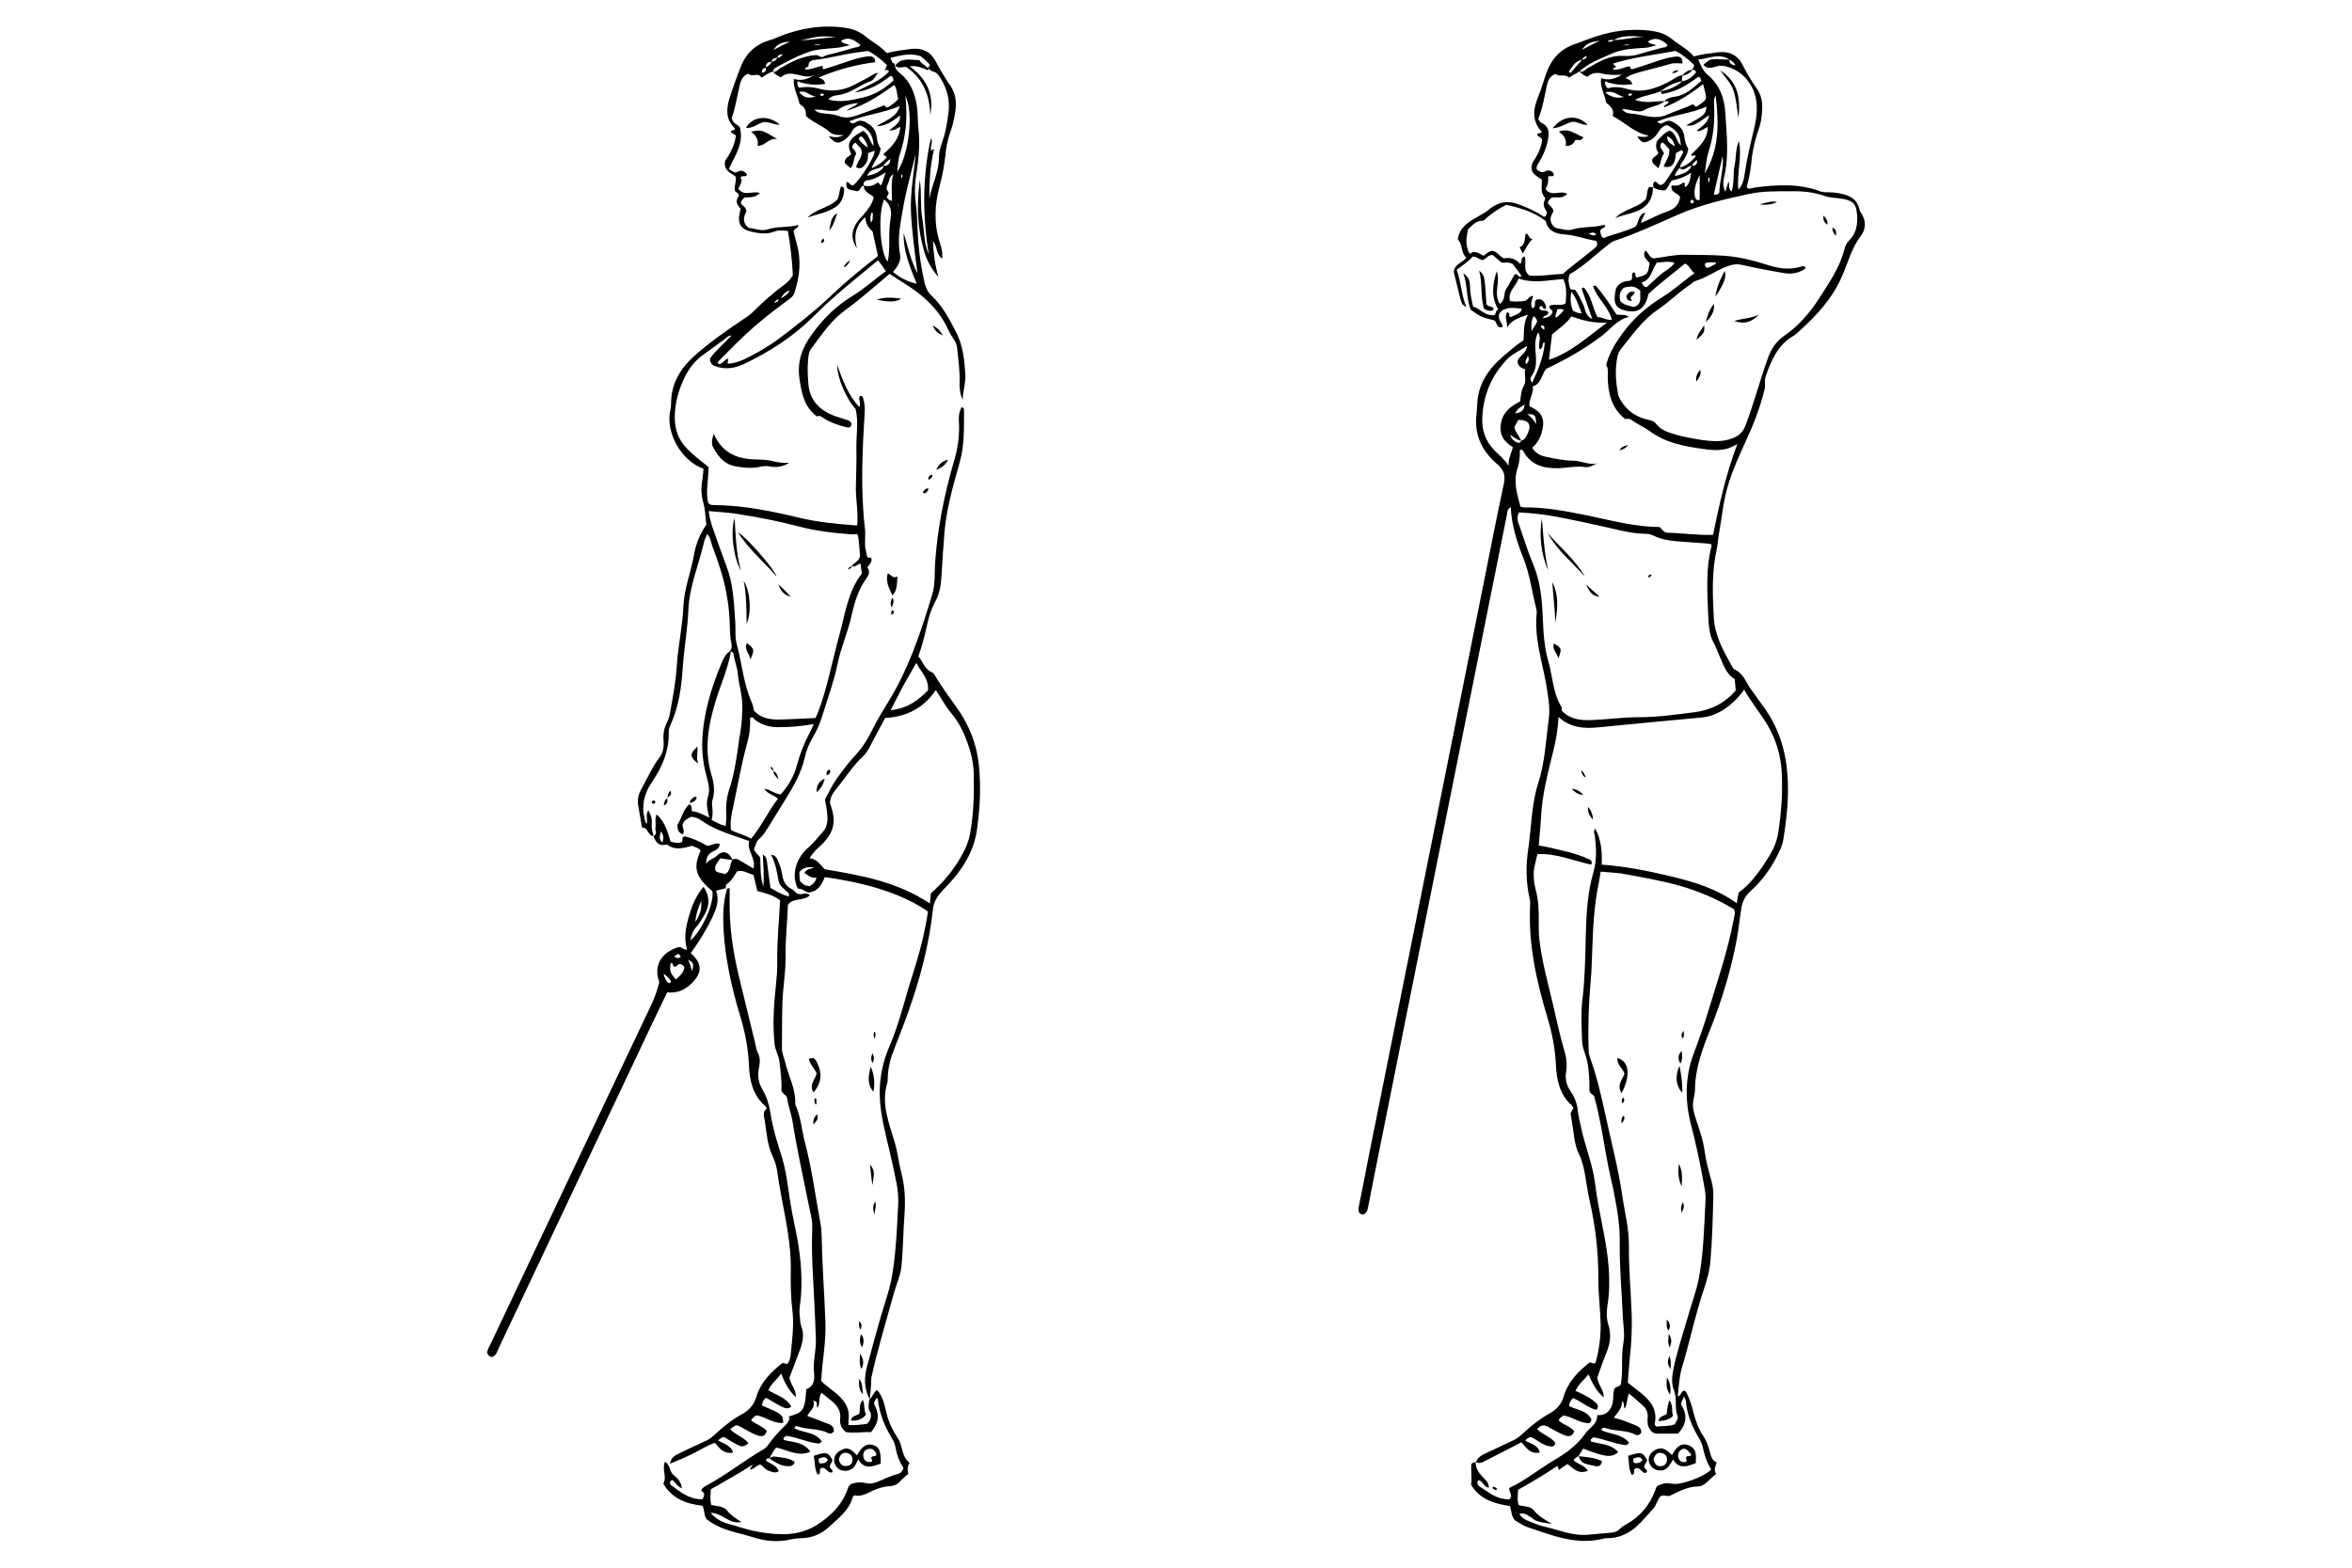 <?xml version="1.0" encoding="utf-8"?>
<!-- Generator: Adobe Illustrator 19.1.0, SVG Export Plug-In . SVG Version: 6.00 Build 0)  -->
<svg version="1.2" baseProfile="tiny" id="Layer_2" xmlns="http://www.w3.org/2000/svg" xmlns:xlink="http://www.w3.org/1999/xlink"
	 x="0px" y="0px" width="900px" height="600px" viewBox="144 97 900 600" xml:space="preserve">
<g>
	<path d="M708.8,656.6c0.7-2.1,2.6-2.9,4.4-3.7c3.4-1.6,6.8-3.2,10.2-4.8c1.4-0.7,2.5-1.7,3.6-2.7c3-2.8,6.3-5.4,9.9-7.4
		c2.7-1.5,4.6-3.6,5.4-6.4c1.7-5.7,5.5-9.7,10.1-13.2c0.6,0.2,1.2,0.3,1.8,0.5c0.2-0.3,0.4-0.6,0.5-0.9c1.2-4.5,1.8-9.1,1.8-13.7
		c-0.1-5.9-0.9-11.8-0.9-17.6c0.1-10.3-1.1-20.5-3.4-30.5c-0.6-2.8-1-5.7-1.5-8.5c-0.5-3.1-1.1-6.1-2.5-9c-1.8-3.6-1.9-7.7-2.6-11.7
		c-0.2-1.2-0.4-2.5-0.6-3.9c0.3-0.6,0.7-1.4,1.1-2.1c-0.3-0.4-0.5-0.7-0.7-1c-4.6-4.1-5.7-9.5-6-15.2c-0.3-6.2-1.4-12.2-3.2-18.1
		c-4.2-14-7.4-28.1-6.7-42.8c0-0.9,0.1-1.8-0.1-2.6c-1.5-6.4-1.6-12.9-0.6-19.4c1.2-8.3,1.2-16.8,3.7-24.8c2.7-8.3,3.1-17,4.2-25.5
		c0.5-4.2-0.4-8.6-1.1-13c-1.6-8.8-4.5-17.5-3.6-26.7c0.1-0.7,0-1.5-0.2-2.2c-1.6-6.3-2.4-12.8-4.8-18.9c-2.5-6.3-4.6-12.7-4.9-19.7
		c-1.5,0.8-1.3,2-1.5,3c-9,44.7-17.9,89.4-26.9,134c-7.9,39.4-15.8,78.8-23.7,118.2c-0.8,4.1-1.6,8.1-2.4,12.2
		c-0.3,1.3-0.3,2.8-2.2,3.4c-2.1-0.6-1.6-2.3-1.3-3.9c1.1-5.4,2.2-10.8,3.2-16.2c7.9-39.4,15.8-78.8,23.7-118.2
		c6.9-34.6,13.9-69.2,20.8-103.8c2.5-12.6,5-25.3,7.7-37.9c0.6-3.1-0.1-5.1-2.5-7.2c-5.9-5-9-11.3-8-19.2c0.2-1.9,0.2-3.8,0.4-5.6
		c0.8-6.5,4.2-11.6,9.1-15.9c2.7-2.4,5.5-4.8,8.5-6.8c0.2-3.3-0.1-6.6,1.7-9.8c-3.2,1.2-6.3,1.9-8,5c0.2-2-1.1-4,0-5.9
		c1.2,0.3,0.8,1,0.8,1.6c0.2,0.1,0.5,0.2,0.7,0.2c3.5-1.5,3.5-1.5,4.2-3.1c-2-0.3-4-0.6-5.9-0.1c-3.2,0.9-3.8,3.2-1.8,5.9
		c0.2,0.3,0.4,0.6,0.1,1.2c-2.2,0.6-2-2-3-2.6c-1.7-0.5-3.3-0.7-4.8-1.4c-1.5-0.6-2.7-1.7-4.2-2.6c-1.8-4.4-1.1-9.3-2.9-14.1
		c2.1,1.7,2.6,2.8,2.6,5.1c0,2.6,0.6,5.1,1.2,7.8c2.8,0.6,4.3,3.6,8.1,3.2c0.6-0.1,0.4-1.8,1.5-2.2c-2.9-4.9-2.1-9.7-0.6-14.6
		c1.6,4-1.4,8.4,1.2,12.5c2.3-1.5,1.3-4.1,2.5-5.8s2.1-3.7,3.1-5.4c1.3-0.7,1.4,1,2.3,0.9c0.1-0.2,0.4-0.5,0.3-0.6
		c-1.2-1.6-2.3-3.2-3.3-4.4c-1.6-0.8-2.9-0.4-4.2-0.5c-1.2-1-2.4-2-3.4-2.9c-1.9-0.2-2.4,1.6-3.9,1.9c-1.2,0-2.1-1.4-3.8-1.3
		c-1.5,1.8-3.7,3.3-6.1,5c1.7,4.7,1.8,9.7,3.7,14.3c-1.8-1-1.8-1-3.1-6.4c-0.6-2.4-1.2-4.9-1.7-7c0.2-3.1,3.3-3.4,4.8-5.5
		c-2.2-1.9-1.3-5.1-3.3-7c0.7-4.5,4-6.6,7.2-8.4c1.7-1,3.5-1.9,5-3.2c3.2-2.6,6.7-3.4,10.8-1.9c3.6,1.3,7,2.8,10,4.9
		c1-0.2,0.9-1.1,1.2-1.7c-1.6-2.7-1.6-2.7-0.7-5.4c-1.5-2.2-1.5-2.2-1.3-7.1c-1.8-1.5-5-2.3-3.6-6.5c1.6-2.3,3.3-5.3,3.7-8.7
		c-0.2-1.4-1.9-1.1-1.9-2.3c0.6-0.2,1.1-0.4,1.9-0.7c-4-4.2-3.5-8.7-1.5-13.6c1.4-3.3,2.2-6.9,3.6-10.2c2.1-5.2,5.9-8.6,11.2-10.2
		c1.2-0.4,2.3-0.9,3.5-1.3c8.3-3.3,16.8-4.7,25.7-3.4c2.6,0.4,5,1.3,7.1,3c2.8,2.3,6.1,3.9,8.5,6.7c3.1-0.9,6.2-1.2,9.3-1.6
		c4.2-0.5,7.4,1.1,9.3,4.8c1.6,3.1,3.3,6.1,5.4,9c1.7,2.4,2.3,5.2,2.1,8.2c-0.1,2.6-0.5,5.3-1.4,7.7c-1.6,4.5-2.5,9.1-2.9,13.9
		c-0.3,2.7-1,5.4-1.6,8.1c0.9,0.9,1.9,0.3,2.8,0.1c8.6-1.1,17.2-1.7,25.5,1.5c0.9,0.3,2,0.3,3,0.3c2.1,0,4.3,0.3,6.3,0.9
		c2.6,0.8,4.7,2.3,5.4,5.2c0.1,0.6,0.3,1.2,0.7,1.7c2.1,3,1.9,6.4,0,8.8c-3.5,4.6-4.9,10.1-7.1,15.2c-3.7,8.8-10,15.5-16.9,21.7
		c-0.7,0.6-1.3,1.2-2.1,1.6c-5.8,3.5-8.2,9.2-10.3,15.2c-0.6,1.7-0.1,3.5-0.5,5.2c-1.6,6.7-4.1,13.1-7,19.4
		c-2.5,5.5-5,10.9-6.8,16.7c-2,6.4-2.5,13-3.7,19.5c-0.3,1.8-0.4,3.7-0.8,5.6c-1.9,8.6-1.6,17.3-1.1,26c0.4,7,3.6,12.7,6.8,18.4
		c0.3,0.5,0.6,1.3,1.1,1.5c3.3,1.4,4.3,4.7,6.1,7.3c1.6,2.1,3,4.3,4.6,6.4c6,8,8.9,16.9,9.6,26.8c0.6,8.3-0.3,16.5-1.6,24.6
		c-0.4,2.6-1.7,5-2.9,7.3c-2.5,4.7-5.7,8.9-9.6,12.4c-2.1,1.9-3.2,4.1-3.6,6.8c-0.6,3.7-1,7.5-1.6,11.1c-2.2,12-5.7,23.6-10.2,34.9
		c-3,7.5-5.8,14.9-5.9,23.1c0,1.6-0.5,3.2-0.7,4.8c-0.3,2,0.2,3.8,0.8,5.8c1.4,4.3,3,8.6,3.6,13.2c0.5,3.8,1.6,7.6,2.6,11.3
		c0.6,2.1,0.8,4.2,0.7,6.3c-0.2,8.1-0.4,16.3-1.1,24.4c-0.3,3.5-1.2,6.8-2.3,10.1c-3.4,10-5.5,20.3-8.5,30.3
		c-1.1,3.6-1.3,7.4-1.7,11.3c1.3-0.2,1.2-1.8,2.3-2.1c0.5-0.2,0.7,0.2,0.9,0.5c1.2,2.2,2,4.6,2.6,7c0.9,3.5,2,7,4.1,10
		c1.2,1.8,1.8,3.8,2.4,5.9c0.4,1.5,0.7,3.2,2.6,4c-0.4,1.4-1.3,2.8-0.2,4.4c-1.3,1.1-2.5,2.1-3.5,3.1s-2.2,1.7-3.6,1.7
		c-3.9,0.1-7.2,1.9-10.7,3.6c-0.9,0.3-2.1-0.5-3.4,0.1c-1.2,1.2-1.6,3.1-2.6,4.5c-1.7,1.9-3.3,3.7-5.1,5.6c-3.6,3.8-7.8,6.1-13.2,6
		c-0.2,0-0.5,0.1-0.7,0.1c-10.5,2.8-20-1.2-29.6-4.4c-1.7-0.6-3.3-1.8-4.7-2.6c-1.3-1.6-1.2-3.5-1.8-5.4c-5.7-0.9-11.4-2.3-14.9-8.2
		c0.5-2.5-0.1-5.2,0.1-7.7c0.4-0.9,1.2-0.7,1.7-1c-0.1,2.3,1,4,2.5,5.6c1.1,1.2,2.6,2.3,2.5,4.3c-2-0.3-2.2-2.6-4-2.9
		c-0.7,1.1-0.4,1.9,0.6,2.5c1.4,0.9,2.7,1.8,4.1,2.7c2.3,1.4,4.7,2.2,7.2,2.1c1.5-1.5-0.2-2.7-0.1-4.3c6.1-2.8,11.3-7.2,17.1-10.6
		c4.6-2.7,8.8-5.7,11.9-10.1c0.6-0.8,1.3-1.6,2-2.2c1.5-1.3,2.7-2.7,2.7-5c2.8,0.2,4.5-1.1,5.5-3.4c0.9-2.1,0.4-4.4,1-6.6
		c0.5-1,1.7-0.6,2.5-1.7c1-5,0-10.5,1-15.9c0.6-3.1,0-6.5-0.2-9.7c-0.4-9.5-1.3-19-1.2-28.5c0.1-6.2-0.8-12.2-2-18.2
		c-0.4-2.2-0.9-4.4-1.4-6.6c-2.4-10.5-3.5-21.2-6.4-31.5c-0.5-0.7-1.5-0.7-1.8-2.1c0-0.7,0-1.9,0-3.1c-0.2-3.8-0.4-7.5-1.7-11.1
		c-0.6-1.7-1.1-3.3-1.1-5c-0.2-5.1-0.5-10.3,0.1-15.4c1-8.1,1.1-16.2,1.3-24.4c0.2-8.2,0.6-16.5,2.9-24.5c1.3-4.5,1.2-9.1,0.6-13.8
		c-0.1-0.9-0.7-1.8,0.1-3c2.4,4.4,2.7,9.1,2.5,13.8c9.4,0.7,18.2,2.5,26.9,4.6s17.2,4.7,24.8,10.2c0.2-1.5,0.4-2.7,0.7-4.1
		c5-3.6,8.5-8.8,11.8-14.1c1.7-2.8,2.9-5.8,3.4-9.1c1.1-7.4,1.7-14.9,1.3-22.5c-0.3-7-2.4-13.6-6.1-19.5c-2.7-4.2-5.8-8-8.3-12.5
		c-1.7,2.6-3.8,4.6-6,6.4c-3,2.3-6.3,3.9-10.2,4.3c-13.3,1.2-26.6,2.5-39.9,3.8c-5.3,0.5-10.5,0.1-14.9-4c-0.3,4.8-1,9.1-2.1,13.3
		c-2,8.2-4.2,16.4-4.6,24.9c-0.2,3.6-0.6,7.2-0.9,11c1.4,0.2,2.7,0.4,3.8,0.7c5.1,1.2,10.3,2.2,15.1,4.4c0.7,0.3,1.8,0.6,1.2,2.2
		c-6.8-1.4-13.3-4.4-20.6-4c-0.5,2.4-1.2,4.5-1.4,6.7c-0.1,2.2,0.1,4.5,0.7,6.7c1.1,4.1,1.3,8.4,1.2,12.6c0,2.4,0,4.7,0.3,7.1
		c1,8.4,3.3,16.4,5.2,24.6c1.3,5.6,2.5,11.3,4.1,16.8c0.9,2.9,1.4,5.7,0.9,8.7c-0.4,2.5-0.1,4.9,1.5,7.2c1.5,2.2,2.6,4.7,2.9,7.3
		c0.2,2.5,0.9,4.9,1.4,7.3c1.5,7,4.3,13.6,5.2,20.7c0.8,6.3,2.1,12.6,3.3,18.8c1.8,9.3,3,18.7,1.5,28.3c-0.4,2.3-0.4,4.9,0.3,7.1
		c1.3,4,0.7,7.6-0.8,11.2c-1.3,3.1-2.3,6.3-3.4,9.2c0.3,2.9,2.6,4.8,2.5,7.6c-2.9-2.3-4.3-5.4-5.9-8.8c-1.5,2.1-3.8,3.6-4.9,6.3
		c2.5,1.2,5.1,2.3,7.2,4.1c1,0.8,2,1.6,0.8,3.2c-3.4-0.8-5.8-3.3-9-4.5c-0.8,0.9-1.5,1.8-1.4,3.1c3.2,1.5,7,1.7,8.5,5.2
		c-0.3,0.8-0.6,1.3-1.1,1.3c-3.5-0.1-6.2-2.4-9.7-3c-0.5,0.7-1.6,0.9-1.7,2c1.8,1.7,4.4,2.1,5.9,4.1c-0.8,2.3-2.5,2-4,1.4
		c-2.1-0.9-4-2-6-3.1c-1.7-1-3-0.6-4.2,0.9c2.1,2.1,5.3,2.9,7,5.3c-0.2,0.9-0.7,1.3-1.4,1.3c-3.2,0-5.3-2.5-8-3.6
		c-1,0.1-1.5,0.7-2.2,1.3c2.2,1.4,4.9,1.6,5.6,4.6c-3.7,0.8-5.2-1.9-7-3.9c-5,2.6-9.9,5.1-14.8,7.6
		C710.7,656.8,709.8,657.2,708.8,656.6z M749.4,119.9c-2.8,0.4-3.7,2.7-5.1,4.5c0.2,0.2,0.4,0.4,0.6,0.6
		C746.4,123.3,747.9,121.5,749.4,119.9c0.7-0.2,1.6-0.3,1.8-1.5C750.4,118.7,749.7,119,749.4,119.9z M761.5,112.3
		c4,0,7.9-1.2,11.9-1.2C769.3,110.9,765.3,110.2,761.5,112.3c-0.7,0.1-1.6-0.3-2.3,0.6C760.1,113,760.9,113.1,761.5,112.3z
		 M791.6,160.5c-1.2-0.2-2,0.8-3,1.2c-0.7,0.3-1.4,0.4-1.7-0.6c2.6-0.7,4.4-2.4,6.1-4.4c-0.8-0.6-1.4,0.5-1.9-0.5
		c2.9-2.9,6.3-5.6,6.4-10.6c-1.5,0.5-2.5,1.9-4.3,1.5c1.9-1.8,4.4-2.9,4.8-6c-5.6,3.9-6.2,4.2-8.8,3.9c7-3.8,7.5-4.2,7.8-7.2
		c-6,2.7-12.7,3.1-18.8,5.7c0.8,1.2,1.7,0.8,2.6,0.3c1-0.6,2.1-0.8,3.2-0.2c2.3,1.2,4.2,2.8,4.5,5.6c0.2,1.8,0.7,3.4,1.5,4.7
		c-0.1,1.7-0.9,2.8-1.5,4c-0.6,1.1-1.7,1.9-1.6,3.3c-0.8,0.8-1.7,1.6-2,3.2c2.8-0.8,5.2-1.3,6.4-3.9c1.3-0.1,2.4-0.4,2-2.3
		C792.6,159,791.6,159.4,791.6,160.5z M787.7,128.1c2.4-0.4,4-1.8,5.3-3.4c-0.3-1.2-1-0.9-1.6-1c0.3-0.5,0.9-0.9,0.8-1.9
		c-2.1-2-4.4-4-7.1-5.3c-8.1,1.5-16.1,2.4-23.8,4.8c0.2,0.9,1.1,0.7,1,1.3c-0.3,0.4-1,0.2-1.1,1c2.3,0.4,4.3-1,6.4-1.2
		c0.5,0.3,0,1.1,1,1.1c3.1-1,6.4-2,9.7-3.2c2.1-0.7,4.3-1.3,6.6-1.6c1.6-0.2,3,0,2.9,2.6c-1.5,0-3-0.3-4.4,0.1
		c-3.7,1.1-7.5,2-11.2,3c-2.1,0.6-4.3,1.1-6.2,2.5c1.8,0.7,1.8,0.7,2.7,2.3c-3.6,0.5-7.1,0.3-10.6-1.1c0.1,1.1,0.2,2,1.1,2.7
		c2.3-0.7,4.8-0.5,7.2,0.2c5.8,1.7,11.1,0,16.2-2.7c1.7-0.9,3.3-2.3,5.3-2.6C787.7,126.6,787.4,127.4,787.7,128.1
		c-3.1,0.4-5.8,2-8.2,3.8c-3.1,1.4-6.7,1.6-9.9,3.3c4,1.5,7.7,0.5,11.4,0.5c-2.2,1.9-5.2,1.9-7.7,3.4c-2.4,1.4-5.5-0.5-8.6-0.3
		c1.4,1.9,3.4,1.6,5,1.8c4.1,0.7,8.1,2.2,12.4,0.2c3.2-1.4,6.6-2.4,9.7-3.9c0.6,0.3,0.8,1.2,1.6,0.8c1.1-0.8,2.5-1.5,3.4-2.9
		c0-1.9-0.6-3.6-1.1-5.6c-4.7,3.6-9.4,6.8-15,8.9c0.1-1.4,2-1,1.7-2.4c-0.5,0-1,0.1-1.5,0.1c1-1.3,2.6-1.6,4-1.8
		c4.4-0.6,7.1-3.6,10.1-6c-0.2-0.6-0.2-0.8-0.3-1c-0.2-0.3-0.4-0.6-0.8-0.6c-6,4.3-8.4,5.5-14,6.6c-0.1-0.3-0.3-0.7-0.4-1
		C782.5,131.3,785.4,130.3,787.7,128.1z M726.1,265.7c1.7-0.5,2.1-2,2.7-3.3c1.3-3.1-0.1-4.7-3.8-4.7c-0.5,0.9-1,1.8-1.5,2.7
		C723.8,262.5,725.4,263.9,726.1,265.7c-1.6-0.3-2.9-1.4-4.2-2.3c0.4,1.6,1.4,2.5,2.8,3C725.3,266.6,725.9,266.4,726.1,265.7z
		 M805.8,119.8c-0.2,1.6,0.8,2,2.3,2.2C807.5,120.8,806.6,120.3,805.8,119.8c-4-2.6-7.8-0.4-12,0c1.1,2.3,1.9,4.4,3.5,5.7
		c4.7,3.9,6.6,9,6.9,14.8c0.5,8.2,1.5,16.5-0.5,24.6c-0.4,1.8-0.4,3.7,0.5,5.5c0.4-1.3,0.8-2.6,1.2-3.9c0.6,1.1-0.3,2.6,1.2,3.8
		c1.1-3.4,0.5-6.7,1.1-9.7c0.7-3.1,0.3-6.4,1.7-9.6c1.3,6.4-0.9,12.4-0.2,18.6c1.6-1.7,2.1-3.9,2.4-6c0.9-6.2,2.4-12.2,3.8-18.2
		c0.6-2.7,1-5.4,0.8-8.2c-0.3-6.4-4.3-12.2-10.2-14.3c-1.6-0.6-3.2-1-5.1-0.5c-1.5,0.4-3.6,1.3-5.1-0.6c2.3-2,2.5-2.1,5-2.2
		C802.6,119.7,804.2,119.8,805.8,119.8z M748,654.2c-0.5,0.7-1.7,0.7-1.8,1.8c1.6,1.4,4,1.7,5.4,3.9c-3.6,1.5-5.5-0.8-7.8-2.6
		c-1.1,0.7-2.2,1.5-3.3,2.3c-0.2-0.6-0.3-1-0.5-1.6c-4.9,3.3-9.9,6.3-15.1,9.2c0,2.1-0.5,4,0.3,5.9c2,0.5,4.4,0.3,5.7,1.9
		c1.9,2.4,4.4,3.7,6.9,5.2c-2-0.2-4-0.5-5.8-1.1c-1-0.3-1.8-1.3-2.8-1.8c-1.1-0.7-2.3-1.4-3.8-0.9c0.9,1.6,2.2,2.3,3.6,2.8
		c2,0.8,3.9,1.6,6,2.1c5.5,1.2,10.7,3.6,16.5,3.1c3-0.3,6-0.5,9-0.8c1.3-0.1,2.5-0.5,3.4-1.5c0.7-0.7,1.5-1.2,2.4-1.7
		c5.2-2.9,8.9-7.2,11-12.8c0.3-0.7,0.4-1.5,1-2c3-1.1,3-1.1,5.8-0.7c3.3,0.5,12.1-2.7,14.7-5.5c-1.7-2.7-2.7-5.7-3.3-8.9
		c-0.2-0.8-0.6-1.7-1-2.4c-2.8-4.6-5-9.5-5.4-15c0-0.3-0.3-0.6-0.8-1.7c-0.3,1.7-1.1,2-1,3.2c2.3,3.6,2.4,7.2-1.2,11.1
		c-2.4,0-5.1,0-7.9,0c-1.6,0-2.5-0.9-3.2-2.2s-0.6-2.7-0.5-4c0.1-1.7-0.4-3.3-1.7-4.4c-1.7-1.6-3.5-3.1-5.5-4.8
		c-0.8,2.2-0.6,4.1-1.6,5.8c-0.6-0.8,0.1-2-1-2.9c0.1,2.7-1.6,4.3-3.2,6.4c3.1,0.7,5.6,1.8,8.1,2.8c1.4,0.6,2.7,1.3,2.4,3
		c-0.7,1-1.6,1-2.2,0.7c-3.6-1.9-7.6-1.2-11.3-2.5c-0.8-0.3-1.5-0.3-1.7,0.8c3.4,1.6,7.8,1.3,10.6,4.8c-0.6,0.5-0.9,0.9-1.2,0.9
		c-4.2-0.4-8.1-2.3-12.5-3c-0.3,0.5-1.4,0.6-0.9,1.6c3.5,1.1,7.7,0.8,10.4,4.1c-2.6,2.2-5,1.9-13.4-1.4c-0.6,1-1.2,2-1.9,3.1
		L748,654.2z M776.5,168.7l0.1,0.1c0.3-0.8-0.5-1.8,0.7-2.3c0.9,0,1.1,1.4,2.4,1.3c0.2-0.2,0.9-0.4,1.2-0.8
		c2.7-3.7,5.1-7.7,7.2-11.7c0.1-0.2-0.4-0.6-0.6-0.9c-0.8,0.4-1.5,0.8-2.2,1.2c-0.3,4.3-1.5,5.8-4.7,5.2c0.7-2.2,2.6-4.1,2.1-6.8
		c-0.9-0.7-1.5-2-2.7-2.5c-1.8,1.9,0.5,2.8,0.7,4.3c-1.1,1.4-1.1,3.5-2.1,5.6c-1.2-1.2-2.5-1.7-2.4-3.2c0.4-1.4,2-1.4,2.4-2.7
		c-0.9-1.3-1.2-2.8-0.5-4.6c1.5-1.4,2.8-3.3,4.9-3.9c2.5,1.1,2.3,4,4.2,5.7c-0.4-4.4-1.4-5.7-5.2-7.8c-1.6,0.2-2.6,1.3-3.4,2.6
		c-0.9,1.6-2.2,2.8-3.8,3.5c-1.9,0.9-2.9,0.5-4.3-1.8c0.8,0.1,1.5,0.2,2.3,0.2c0.7,0,1.4,0,2-0.5c-5.3-1-9-5-13.7-7.5
		c0.6-1.8-0.3-3.1-1.4-4.2c-0.4-0.4-1.1-0.6-1.2-1.3c-0.5-3-2.4-5.7-1.8-9c2.8,1.1,5.4,0.2,7.9-1.3c-2.5,0.1-4.8,0.2-7.3-0.4
		c-1.8-0.5-4.2-0.5-5.8,1.2c-1.4-0.4-2.3-1.3-3.3-2.1c1.5,0.6,2.3-0.6,3.3-1.2c4.2-2.4,8.4-5,13.5-4.7c2.2,0.1,4.2,0,6.3-0.7
		c2.8-0.9,5.8-1.6,8.6-2.4c0.8-0.2,1.8,0,2.2-1.1c-2.2-2-4.5-3.3-7.5-1.3c0.8,1.1,2.1,0.9,3.2,1.4c-1.5,0.5-2.8,0.9-4.3,1
		c-4.4,0.3-8.8,0.4-12.9,2.3c-4.3,1.9-8.7,3.5-12.3,6.8c-1.3,0.8-2.6,1.5-4,2.3c-1.4-1.6-3.6-0.1-5.1-1.4c-2.3,0.8-3,2.8-3.4,4.9
		c-0.9,4.1-1.5,8.3-3.2,12.3c0.4,0.6,0.7,1.3,1.2,1.5c3.3,1.5,3,4.2,2.4,7c-0.6,3-1.8,5.7-3.4,8.3c-0.5,0.9-1.2,1.6-0.6,2.8
		c1,0.5,1.8,1.2,3.3,0.4c1.3-0.8,3.1,0.3,3.1,1.5c-0.5,0.9-1.4,0.1-2.2,0.6c0.2,1.6-0.1,3.3-1,4.7c2.2,3.3,5.7,0.3,8.3,1.9
		c-1.8,2-3.9,1.1-5.9,1.4c-0.6,0.6-1.6,1.1-1.4,2.3c0.6,0.9,1.8,1.4,2,2.8c-0.2,1-1.2,2-1.1,3.4c0.2,1.3,0.7,2.4,2.2,3.2
		c1.9,0.2,4.4,1.2,6.3,0.5c3.9-1.2,8-0.6,11.8-1.7c0.2-0.1,0.4,0.1,0.7,0.2c-0.1,1.2-1.8,0.9-2,2.1c0.3,0.9,0.1,2,1.3,2.7
		c4-1.6,8.4-2.4,12.3-4.4c1.3-1.7,0.8-4.3,3.5-5.4c-0.1,1.7-1.6,2.6-1.3,4c3.4-1.5,6.7-3.3,10.2-4.5c2.9-1,4.2-2.8,4.6-5.4
		c-0.9-1.7-3.9-1.6-3.2-4.5c1.9,0.5,3.4-0.2,4.5-1.1c1.2,0.5-0.2,1.2,0.8,1.8c1.6-1.3,1.8-3.2,2.1-5.5c-2.6,1.8-5.1,2.5-7.4,3
		c-1.1,1.3-1.4,3-2.7,3.8C779.6,169.9,778,169.6,776.5,168.7z M799.5,301.7c2.4-11.7,4.9-23,9.3-34.8c-4.6,3-8.9,2.5-13.3,1.9
		c-7.1-1-14.1-2.3-20.1-6.7c-2.3-1.7-5-2.8-7.3-4.5c-0.9-0.6-1.6-0.2-2.2-0.2c-5.3-4.2-6.6-9.9-6.7-16.2c0-1.6,0.3-3.3-0.6-4.5
		c1.2-4.6,3.5-8.3,6.1-11.9c4.1-5.7,9.2-10.2,15.1-13.9c4.4-2.7,8.2-6.1,12.6-9.4c-1.6-1-1.8-3-3.7-3.6c-4.6,3.9-9.6,7.5-13.9,11.6
		c-1.2,5.5-3.9,7.5-8.7,6.4c-4.1-0.9-5-3.1-3.7-8.6c1.4-2.5,3.6-2.7,5.5-2.9c0.8-0.6,0.6-1.1,0.6-1.6c0-0.6-0.1-1.3,0.7-1.6
		c1,0.3,0.2,1.6,1.1,2c4-0.9,4.4-1.3,4.9-5.5c-0.8-1.3-3-2.3-1.6-4.8c1.3,0.8,1.4,2.6,3.1,3c3.7-0.4,7.6-1.4,11.6-1.4
		c5.2,0.1,10.5,0,15.7,0.4s10.4,1.6,15.4,3.2c4.5,1.5,8.9,2.4,13.6,1c0.6-0.2,1.4-0.6,2,0.5c-2.5,2-5.5,2.4-8.5,1.9
		c-5.3-0.9-10.6-1.9-15.8-3.1c-1.7-0.4-3.2-0.3-4.8,0.2c-4.7,1.5-8.6,4.6-13.3,6c-0.7,0.2-1.2,0.9-1.8,1.3
		c-4.4,2.9-8.1,6.7-12.4,9.6c-6,4-9.9,9.9-14.3,15.3c-1,1.3-1.3,3-1.5,4.6c-0.6,4.3-0.2,8.5,0.6,12.7c0.1,0.7,0.6,1.4,0.9,2
		c2.1,3.6,5.2,6,9.2,7.2c1.5,0.5,3.4,0.5,4.4,1.9c1.9,2.5,4.7,3.3,7.4,4.1c3.1,0.9,6.3,1.5,9.5,2c4.1,0.6,8.2,1,12.2-0.5
		c2.5-0.9,4.1-2.3,5.1-4.9c3.2-8.4,5.5-17.2,8.5-25.6c1.3-3.8,3.3-6.7,6.5-8.9c5.3-3.7,9.5-8.5,13-13.9c3.8-6,8-11.8,9.8-18.9
		c0.3-1.3,0.9-2.6,1.9-3.6c2.8-2.8,3.3-6.2,3-10c-0.4-3.8-1.2-5-5-5.8c-2.5-0.5-5.1-0.4-7.4-1.2c-4.2-1.5-8.6-1.9-12.9-1.8
		c-5.5,0-11-0.1-16.4,1.1c-9.2,2-18.3,4.1-26.9,7.9c-8,3.5-15.9,7.2-24.3,10c-0.5,0.2-0.9,0.4-1.3,0.7c-5.4,4-10.1,8.9-15.8,12.1
		c-0.7,2.1-0.3,3.8,0.2,5.3c0.5,1,1.5,0.2,2.1,0.8c1.2,1.8,2.1,3.7,3,5.6c0.8,1.7,0.6,4.1,3.4,5.4c-1.5-4.3-2.8-8-4.1-11.7
		c0.3-0.1,0.6-0.3,0.8-0.4c3,3.1,3.3,7.7,5.3,11.4c1.7-0.2,3.1,1.2,5.5,1c-1.3-5.1-5.8-8.2-7.2-13c0.6,0,1-0.1,1.1,0
		c2.9,3.4,5.4,7.1,7.8,10.9c1.5,0.5,3.2-0.3,4.8,1c-4.5,1-7,4.7-10.3,7.2c-6.7,5.1-14,9.2-21.4,12.7c-1.8,2.3-1.8,5.8-5.2,6.7
		c0.5,1.3-0.1,2.4-0.4,3.6c-0.4,1.3-1,2.6-0.7,4c4.9,2.2,6.1,5,4.6,10.2c-0.7,2.3-1.9,4.2-3.6,5.7c1.5,2.3,3.4,3.1,5.6,3.5
		c3.3,0.7,6.7,1.4,10,1.4c3.2,0,6.2,1.9,9.5,1c-1.6,0.5-3,1.7-4.6,1.5c-3.5-0.6-7,0.3-10.5,0.4c-5.3,0.1-10.3-1-13.2-6.2
		c-0.3-0.5-0.6-1.1-1.5-0.8c0,2.3-0.1,4.7-0.9,7c-1.7,5.1-0.2,9.8,1.1,14.7c0.6,0.1,1.1,0.3,1.5,0.3c8.2-0.1,16.2,1.5,24.2,3.1
		c9.2,1.9,18.3,4.4,27.6,4.4c1,1,1.6,2.2,3.1,2.2C787.7,301,793.4,301.9,799.5,301.7z M756.5,430.6c-0.3,1.8-0.5,3.2-0.8,4.7
		c-1.7,8.1-2.1,16.4-2.4,24.6c-0.2,4.1-0.2,8.2-0.6,12.3c-0.8,8.9-1.1,17.7-0.8,26.6c0,1,0.2,2,0.5,2.9c2.6,7.2,4.3,14.5,5.9,21.9
		c2.2,10.4,5,20.7,6.5,31.2c0.9,6.3,2.6,12.5,2.5,19c-0.1,8.3,0.7,16.5,1,24.8c0.3,6.3,0,12.5-0.7,18.7c-0.3,3-0.5,5.9-0.7,8.9
		c1.8,1.4,3.5,2.7,5.1,4c3.7,3,6.3,6.5,5.2,11.6c-0.1,0.4-0.1,0.7,0.7,1.2c2.1-0.3,4.6,0,7-0.9c0.5-1.1,1.4-2.2,1-3.2
		c-1.2-3.1-0.1-6.5-1.3-9.6c-1.1-2.6-0.8-5.4-0.3-8.1c1.4-7.1,3.8-14,5.8-21c1.3-4.7,3.1-9.3,4-14.1c1.8-9.7,2-19.6,2.5-29.5
		c0.1-1.4,0-2.8-0.2-4.1c-1.5-8.5-3.2-17-5.4-25.3c-2.3-9.1-2.2-18.2,1.1-27c2.1-5.5,4-11,5.7-16.6c3.5-11.5,7.4-22.9,9.6-34.7
		c0.2-1.2,0.8-2.4,0.1-3.9c-6.5-4-13.7-7-21.1-9.1c-7.2-2-14.6-3.2-22-4.6C762.1,431,759.5,430.9,756.5,430.6z M741.7,369.1
		c3.3,3.3,7.1,3.6,11,3.5c6.1-0.2,12.1-1.1,18.3-1.1c7.1,0,14.2-1,21.3-1.9c6.3-0.8,11.7-3.4,15.9-8.4c-0.1-1.3-0.3-2.7-0.4-4.3
		c-3.6-2.1-4.5-6.1-6.2-9.7c-0.6-1.4-1.1-2.8-1.8-4.1c-1.5-2.5-1.7-5.2-2-7.9c-0.1-1.2-0.1-2.5-0.2-3.7c-0.3-8.5-0.9-17,1.3-25.4
		c0.1-0.3,0.1-0.8-0.6-1c-3-0.2-6.2-0.5-9.5-0.7c-4.1-0.3-8.3-0.5-12.1-2.4c-1-0.5-2.1-0.7-3.3-0.7c-4.4-0.1-8.7-1.1-12.9-2.1
		c-6.7-1.5-13.4-3-20.2-4.3c-5-1-10.1-1.5-15-1.8c-1.2,2.1-0.4,3.8,0.2,5.4c1.7,5,3.3,10,5.3,14.8c2.8,6.7,3.3,13.9,3.6,21
		c0.2,5.4,0.6,10.7,2.1,15.9c1.6,5.6,1.7,11.6,4.7,16.9C741.6,367.4,741.6,368.2,741.7,369.1z M720.4,175.4
		c-2.7,1.3-4.9,2.8-7.1,4.6c-0.7,0.6-1.4,1.5-2.1,1.5c-2.6,0-3.9,1.9-5.4,3.2c-0.8,3.3-1.2,6.3,0.6,9.5c2-1.7,3.6-0.1,5.3,0.7
		c1.1-0.8,2-1.8,3.3-1.9c2,0.2,2.7,2.2,4.6,2.9c2.4-0.6,4.5,0.3,6.1,2.1c1-0.8-0.1-2.5,1.7-2.8c0.9,2.3-0.9,5.4,1.9,7.3
		c4.3,0.3,8.6-0.5,12.8-0.7c0.9-0.8,1.6-1.5,2.4-2.1c3-2.4,6.1-4.8,9.1-7.2c1-0.8,2.1-1.5,1.3-3.3c-4.1-0.6-8-2.2-12.3-2.5
		c-3.5-0.2-6.4-1.5-7.1-5.1C731,178.1,725.8,176.6,720.4,175.4z M728.3,229.4c-2.9,1.9-5.9,3.2-7.9,5.4c-5.8,6.2-8.9,13.7-9.2,22.3
		c-0.2,4.7,1.3,8.8,4.6,12.2c1.7,1.8,3.7,3.2,5.5,6c-0.2-3,1.1-4.9,1.6-7.2c-3.5-2-5.4-4.9-4.5-9.3c0.8-4.3,3.9-6.4,7.3-8.2
		c0.3-2.1,0.3-4.1,1.4-5.9c1.1-1.9,0.1-4.1,0.5-6.3c-1.5-0.6-2.9-1.3-2.9-3.1C725.2,233.1,728.1,232.4,728.3,229.4z M727.4,212.2
		c1.4-0.4,1.8-2.1,3.3-1.9c-0.9,2.6-0.9,2.6-0.6,4.2c0.1,0.3,0.5,0.5,0.7,0.4c1.1-0.9,0-2.3,1.1-3.2c2.3-0.7,3.1,0.9,3.7,2.6
		c0.1,0.3-0.2,0.7-0.2,0.9c-1.1,0.4-0.9-1.2-1.7-1.1c-0.5,0.3-0.9,0.5-0.5,1.2c0.8,1.1,2.5,0,3.3,1.2c0.1,1.5-1.9,1-2.1,2.3
		c1.8-0.2,3.1-0.8,3.7-2.3c0-1.1-1.5-1.2-1.2-2.4c1.9-1.1,4.2,0.3,6.2-1c0.2-3.1,0.6-6.2-0.9-9.3c-5.7,0.4-11.4,1.8-17.1-0.2
		c-1.1,3.1-4.2,4.9-3.3,8.6C723.8,212.6,725.7,212.3,727.4,212.2z M758.9,220.5c-5.3,0.2-9.4-0.9-13.6-2.4c-2,2.9-4.9,4.7-7.4,6.9
		c-0.4,3.3-0.8,6.4-1.2,9.7C745.2,231.9,751.4,226,758.9,220.5z M800.5,133.6c-0.9,1.5-0.6,2.5-0.6,3.4c0.3,6.3-0.2,12.4-2.2,18.4
		c-0.8,2.5-0.9,5.3-1.4,8C801.9,154.2,801.8,144.3,800.5,133.6z M764,212.2c1.6,1.8,3.6,1.8,5.3,2.3c3.3-1.2,2.1-3.9,2.4-6.1
		c-1.9-2.2-4.2-1.9-6.3-1.3C763.8,208.5,763.5,210.1,764,212.2z M778,197.5c-2,2.8-2.1,6.6-5.8,7.6c0.4,1.1,0.9,1.7,1.9,1.8
		c1.8-1.6,3.5-3.2,5.3-4.8c1.7-1.5,4-2.4,5.4-4.5C782.4,196.8,780.3,197.4,778,197.5z M732.6,224.2c-1.4,2.7-1.2,5.1-1,7.6
		c0.3,3.2,0.5,6.4-1.6,9.2c-0.5,0.7-0.5,1.5,0.3,2.5c2.3-5,4.3-9.8,4.8-15.1c0-0.3-0.2-0.4-0.5-0.2c-0.6,0.7,0,2.2-1.5,2.5
		C732.4,228.7,734,226.6,732.6,224.2z M801.9,170.8c0.1-4.7,1.8-9.3,1.3-14.2c-1.1,4.9-2.3,9.9-3.4,14.8
		C800.8,171.7,801.3,171.4,801.9,170.8z M745.3,208.7c-0.6,2.8-0.2,5,0.5,7.1c1,0.7,2,1.1,3.5,1.1
		C748,214.2,747.5,211.4,745.3,208.7z M794.4,164c-1.8,3.4-2.5,6.9-1.6,8.9c0.2,0.5,0.8,1,1.6,0.5
		C794.4,170.3,794.4,167.3,794.4,164z M765.4,134.1c-2.2-0.4-3.9-2.7-7.1-1.7C760.7,134.4,763,134.7,765.4,134.1z M749.3,116.1
		c2.1-1.1,4.1-2.2,6.9-3.6C751.9,113.3,751.2,113.6,749.3,116.1z M730.8,218c-0.8,1.7-1,3.2-0.7,5.7c0.9-1.7,1.8-2.6,2.1-3.7
		C732,219.2,731.8,218.6,730.8,218z M797.2,199.6c0.7-0.3,1.4-0.5,2-0.9c0.5-0.3,1.4-0.4,1.4-1.3c-3.8,0-3.8,0-4.2,0.7
		C796.3,198.6,796.5,199,797.2,199.6z M731.8,259.3c-0.1-3.5-0.4-3.8-3.4-3.8C729.9,256.5,730.8,257.7,731.8,259.3z M785,153.1
		c-0.5-1.5-1-3.1-3-4C781.7,151.7,783.8,152.1,785,153.1z M739.8,215.4c0.1,1.2-0.9,2-0.5,3.3c1.2-0.9,2.3-1.9,3.1-3.1
		C741.5,215.1,740.8,215.2,739.8,215.4z M727.4,251.8c-1.3,0.9-2.8,1.5-3.6,3.4C726,255,727.3,254,727.4,251.8z M767.6,114.3
		c-1-0.5-1.8-0.1-2.7,0C765.8,114.3,766.6,114.3,767.6,114.3z M751.8,186.5c1.2,0.2,1.8,1.1,3,0.2
		C753.9,185.7,753.1,186,751.8,186.5z M728.6,233c-0.1,1.3-1.4,2-0.6,3.4C729,235.4,729.3,234.5,728.6,233z M791.2,173.5
		c-0.4,0.4-0.5,0.8-0.1,1.3c0.5,0.1,0.9-0.1,1.1-0.6C792.1,173.7,791.8,173.4,791.2,173.5z M734.9,223.2c0.3-1.4-0.2-1.7-1.3-1.6
		C733.7,222.4,734.2,222.8,734.9,223.2z M768.7,132.9c-0.8,0.1-1.3-0.4-1.7,0.3C767.5,133.8,767.9,134,768.7,132.9z M797.9,166.9
		c0.3-0.8,0.5-1.4,0-2.2C797.6,165.5,797.5,166.1,797.9,166.9z"/>
	<path d="M476.7,632.6c1.2-0.9,1.4-2.6,2.9-3.6c2.4,2.6,2.9,6,3.7,9.2c0.9,3.4,2.4,6.5,4.4,9.5c1.8,2.8,1.2,6.7,4.3,9.1
		c-0.7,1.3-0.9,2.7-0.4,4.2c-1.1,1-2.2,1.9-3.1,2.9c-1.1,1.2-2.3,1.8-3.9,1.9c-2.4,0.1-4.6,0.8-6.8,1.8c-2.2,1.1-4.4,2.3-6.9,1.7
		c-0.3,0.3-0.5,0.5-0.6,0.7c-1.4,5.2-5.6,8.1-9.2,11.5c-2.7,2.5-6.2,4.1-10.2,4.2c-1.5,0-3,0.2-4.5,0.5c-4.9,1.2-9.7,0.6-14.4-0.9
		c-2.3-0.7-4.6-1.3-6.9-1.9c-3.8-1-7.4-2.4-10.5-4.8c-1.4-1.4-0.8-3.4-1.8-5.3c-5.9-0.7-11.5-2.5-15-8.5c1.6-2.5-0.7-5.4,0.7-8.4
		c2,1.3,1.6,3.7,3.2,5.1c1.4,1.2,3,2.5,3.2,5.1c-1.9-0.8-2.5-2.4-3.7-3.2c-1,0.6-1.1,1.4-0.3,2.1c3.5,2.6,7,5.4,11.8,5.3
		c1-1.3,1.1-2.4-0.4-3.3c0.5-1.2,1.4-1.6,2.3-2.1c7.4-4,14-9.3,21.2-13.5c0.9-0.5,1.6-1.1,2.2-2c1.8-2.5,3.9-4.9,6.2-7.1
		c1.1-1.1,2.1-2.1,1.7-3.7c5-1.5,6.2-1.8,6.6-10.4c2.8-1,3.3-3.4,3-6.2c-0.5-4.2,0.8-8.4,0.7-12.6c-0.3-9.4-0.8-18.8-1.3-28.1
		c-0.2-4.8-0.3-9.5-0.1-14.3c0.2-3.8-1-7.4-1.7-11.1c-2-10.2-4.3-20.3-5.9-30.6c-0.5-2.8-1.6-5.6-2-8.4c-0.2-1.5-1.7-1.4-2.2-3.1
		c0.2-3.4-0.3-7.3-0.8-11.3c-0.3-2.3-1.6-4.1-1.8-6.4c-0.8-7.5-0.3-15,0.5-22.5c0.3-3,0.6-6,0.5-9c-0.1-7.8,0.7-15.5,1.1-23.5
		c-2.4-2-5.5-2.7-8.7-3.6c-0.5-2-1-4-1.5-6.2c-2.1-0.4-3.8-2-6.3-1.3c-1,1.6-2,3.6-3.8,4.8c-0.6,0.4-0.4,1.1-0.5,1.7l0.1-0.1
		c-1.2,0.3-2.4,0.6-3.8,1c1.4,3.7,0.1,7-1.4,10.1c-2.3,4.9-5.1,9.4-8.3,13.8c4.6,4,4.5,7.7,0,11.9c-2.5,2.3-5.4,3.5-9,3.1
		c-1.8,3.7-3.5,7.2-5.2,10.8c-19.7,41.7-39.5,83.5-59.2,125.2c-0.6,1.3-0.9,2.9-2.5,3.5c-1.1,0.1-1.6-0.6-2-1.5
		c0.1-1.4,0.9-2.5,1.5-3.8c20.4-43.2,40.9-86.4,61.4-129.6c1.3-2.7,2.2-5.5,3-8.5c-2.3-6.1,0.5-11.3,7.3-13.4
		c1.3-0.3,1.7,1.2,3.3,0.9c-1.3-4.3-0.5-8.5,0.7-12.7c1.2-4.1,2.7-7.9,5.6-11.3c2.8,4.2,2.2,7.9-0.1,11.5c-0.8,1.3-1.5,2.6-2.5,3.7
		c-1.4,1.5-2.1,3.3-2.4,5.3c4.4-3.6,9.2-14.3,8.4-18.8c-6.5-5.6-7.5-8.9-4.5-15.5c-0.7-1.1-2-1.3-3.3-1.9c-3.2,0.9-6.5,1.9-9.6-0.5
		c-2.9,0.8-4.3-0.6-5.1-3.2c1.6-0.8,0.5-2.2,0.7-3.3c0.3-1.6-0.4-3.3,0.5-5c3.3,3,4.2,6.9,5.3,10.4c1.7,0.5,3,0.7,4.3,0.2
		c0.6-0.6-0.4-1.9,1.2-2.2c2.9,0.7,5.8,2,8.5,3.6c1.8,0,3.1-1.4,4.8-0.7c-0.1,1.8-1.4,2.3-2.6,2.9c-1.8,0.9-2.6,2.2-2.6,4.7
		c1.2-1.7,2.8-1.9,3.9-2.9c2.5-2.5,4.7-1.8,6.3,1.5c-1.6-0.2-3.1-0.5-4.8-0.7c-0.9,1.5-2.5,2.8-1.8,4.7c1,1.2,2.5,0.6,3.4,1.4
		c2.6-1,1.9-3.8,3.1-5.6c1-0.5,1.9-0.3,2.8,0.3c1.7,1,3.4,2.1,5.2,3.1c1.1-3.9-2.7-6.9-1.6-10.5c-6.5-2.4-13-4-18.5-8
		c-1.1-0.8-2.4-1.2-3.8-1.3c-1.2,0.7-2.5,1.2-3.1,2.6c-0.6,1.3,1,2.6,0,4.1c-1.8-0.6-2.1-1.9-2.1-3.6c1.7-2.5,2.1-5.8,4.6-7.9
		c1.3,0.7,0.6,1.8,1,2.7c2.1,0.1,4,1.2,6.6,2.4c-0.7-2.9-1.3-5.4-0.5-7.9c0.7-2.2,0.4-4.4-0.2-6.6c-1.3-4.6-2.1-9.3-2-14.1
		c0.3-10.7,3.3-20.7,7.4-30.5c0.7-1.8,1.6-3.6,3.4-4.7c0.2,0.9-0.1,1.7-0.3,2.6c-1.1,4.8-2.9,9.3-4.5,13.9
		c-3.3,10.1-5.6,20.2-2.5,30.8c1,3.3,1.5,6.5,0.4,9.9c-0.3,0.9-0.1,2,0,3c0.1,1.5,0.2,2.9-0.3,4.5c1.7,0.9,3.3,1.9,5.4,2.3
		c0.1-1.5,0.3-2.8,0.2-4.2c-0.2-3.2,0.1-6.3,1-9.3c2.2-6.6,3.1-13.3,4-20.1c0-0.1,0-0.2,0.1-0.4c0.8-4.4,1.2-8.9,1-13.4
		c-0.2-3.5-1.3-6.9-1.6-10.3c-0.2-2.8-1.3-5.3-1.7-8.1c-0.1-0.7-0.8-0.9-1.4-1.1c0.7-0.8,0.8-1.7,0.6-2.8c-0.5-2-0.5-4-0.6-6
		c-0.1-4.2-0.4-8.4-1.2-12.6c-1.1-6.6-3.3-12.8-5.6-19c-0.5-1.4-0.6-3.1-1.9-4.4c-0.5,1.2-1,2.1-1.2,3.1c-2,8.7-5.7,17.1-6,26.2
		c-0.3,7.1-1.6,14.2-2.1,21.3c-0.5,7.8-1.5,15.4-4.8,22.6c-0.4,0.9-0.7,1.9-0.6,2.9c0.1,6.8-2.4,12.9-6.1,18.3
		c-3.6,5.2-4.6,10.2-2.7,16.1c0.1,0.3,0.2,0.4,0.4,0.3c0.4-1.6-0.6-3.4,0.6-5.1c1.1,2.2,1.5,3.1,1.3,5.5c-0.1,1.6,0.3,2.9,0.7,4.4
		c-2.3-0.2-2.1-3.5-4.4-3.2c-0.6-3.2-1-5.9-1.5-8.6c-0.3-2,0-4,1-5.8c2.4-4.2,4.3-8.8,7.3-12.7c1.4-1.9,1.6-4.2,1.4-6.5
		c-0.2-2.5,0.3-4.7,1.4-6.9c0.4-0.8,0.7-1.6,0.9-2.5c1.2-6.4,2.4-12.8,2.8-19.3c0.5-7.5,2.2-14.9,2.5-22.4c0.3-6.7,2.8-12.9,4-19.4
		c0.7-4.2,2.2-8.2,4.8-11.9c-0.4-2.8-0.4-5.7-1.2-8.5c-0.8-2.9-0.9-5.9-0.3-8.9c0.2-1.3,0.3-2.7,0.4-4c-8.6-3-14.6-14-12.7-22.4
		c0.2-0.9,0.3-1.7,0.3-2.6c0-7.4,3.4-13.2,8.7-18c5.9-5.3,12.4-9.8,18.9-14.2c1.2-0.8,2.5-1.6,3.6-2.7c3.8-3.8,7.8-7.4,12.2-10.6
		c1.2-0.9,2.3-1.9,3.2-3.6c-0.3-5.5-0.9-11.2-1.9-16.9c-2-0.2-3.8-0.4-5.4,0.3c-2.9,1.1-5.7,0.6-8.5,0c-4.2-0.9-5.5-3.2-4.5-7.4
		c0.1-0.4,0.1-0.7,0.3-1.4c-1.4-1.4-2.2-3.2-0.6-5c-0.3-1.2-1.5-1.5-1.6-1.9c-0.3-2.2,0.7-3.6,0.3-5.4c-1.8-1.4-4.8-2.3-4-6.1
		c1.9-2.7,3.6-5.9,4.1-9.5c-0.5-0.9-1.7-0.7-2-1.8c0.5-0.2,1.1-0.4,1.6-0.7c-0.1-0.2-0.1-0.5-0.2-0.6c-3.2-3.1-3.1-7-2-10.8
		c1.3-4.3,2.9-8.5,4.5-12.7c2.1-5.2,5.9-8.6,11.3-10.1c1.1-0.3,2.1-0.8,3.1-1.2c8.1-3.3,16.6-4.7,25.3-3.5c2.9,0.4,5.4,1.3,7.8,3.2
		c2.7,2.2,5.9,3.8,8.3,6.5c3.2-0.8,6.4-1.2,9.6-1.6c4.1-0.4,7.2,1.1,9.1,4.7c1.7,3.2,3.5,6.3,5.6,9.3c2,2.9,2.5,6.3,2,9.7
		c-0.4,2.6-0.9,5.2-1.8,7.7c-1.2,3.2-1.8,6.5-2.1,9.8c-0.4,3.7-1.1,7.4-2.1,11.1c-2,7.3-2.3,14.5,0,21.8c0.6,1.8,1.2,3.8,0.9,6.2
		c-2.4-1.7-1.7-4.6-3.5-6.7c0.2,4.9,0.8,9.3,2.1,13.7c-2.6-2.9-4.4-6.2-5.5-9.9c-2.5-8.8-3-17.2-1.6-27.3c0.7,5.3,0.1,10,0.9,14.7
		c0.8,4.6,0.5,9.4,2.5,13.8c-2.4-14.8-2.5-29.4,0.8-44.4c1,1.8-0.4,3,0.1,4.4c-0.5,0.1,0.5,0.6,0.3,0.1c0.2-0.1,0.4-0.2,0.8-0.3
		c-1.5,6.3-1.8,12.6-1.8,19c1-5.4,3.8-10.4,3.7-16.2c0-2.6,1.3-5.3,2-8c0.8-2.8,1.2-5.6,1.6-8.5c0.7-4.8-0.4-9.2-2.9-13.3
		c-0.8-1.3-1.5-2.5-3.2-2.8c-0.6-0.1-1.2-0.9-1.8-1.3c0.1-0.1,0.2-0.3,0.3-0.4c0.9-0.6,0.3-1.1-0.1-1.5c-1-1-2-1.9-2.9-2.6
		c-4.1-1.3-7.7-0.3-11.5,0.6c0.4,1.2,0.5,2.1,1.6,2.3l-0.1-0.2c0,1.7,0.9,2.9,2.1,3.8c3.9,3.2,5.6,7.5,6.4,12.3
		c0.5,2.9,0.3,5.8,0.6,8.6c0.8,6.6,0,13-1,19.4c-0.5,3.4-0.3,6.7,0.1,10.1c0.6,4.7,0.5,9.5,0.9,14.2c0.4,5.1,1.2,10.2,2.3,15.2
		c0.4,1.8,1,3.6,2.4,5c4.4,4,7,9,9.7,14.2c2.7,5.2,3.2,10.7,3.6,16.3c0.2,3.3-1,6.4-1,9.7c-1.1-2.2-1.3-4.6-1.2-7
		c0.1-4.2-0.5-8.2-0.9-12.4c-0.1-1.4-0.6-2.7-1.4-3.8c-0.7-1-1.3-2.1-1.9-3.3c-3.6-8-9.8-13.7-17.2-18.2c-1.8-1.1-3.6-2.3-5.4-3.5
		c-5.7,4.9-11.5,9.9-17.6,14.4c-5.1,3.8-8.5,9.1-12.3,14.1c-1,1.3-1.2,3-1.3,4.7c-0.3,2.9-0.1,5.8,0.1,8.6c0.4,6.1,3.7,9.9,9.1,12.2
		c1.6,0.7,3.3,1.1,5,1.7c0.9,0.3,2,0.5,2.4,1.6c0,1.4-0.9,1.7-2,1.4c-3-0.8-6-1.7-8.7-3.5c-0.8-0.6-1.6-1.1-2.5-0.6
		c-4.9-3.7-5.9-8.9-6.7-14.6c-0.9-6.6,1.1-11.9,4.9-17c4.3-6,9.5-11,15.8-14.8c4.4-2.7,8.1-6.2,12.4-9.2c-1.1-1.6-2-2.9-3-4.2
		c-8.4,7-16.9,13.6-24.5,21.3c-7.8,7.8-16.9,13.7-26.8,18.4c-3.4,1.6-6.9,2.2-10.6,1c-1.4-0.5-2.5-1.2-2.4-3.1
		c2.2-3.2,5.4-5.7,8.2-8.8c-1.3,0-1.9,0.9-2.6,1.4c-2.8,2.1-5.7,4.1-8.5,6.2c-3,2.2-5.3,5.2-6.9,8.6c-2.3,4.8-3.7,9.8-3.7,15.2
		c0,4.6,1.4,8.6,4.7,11.9c2.5,2.6,5.4,4.8,8.2,7c0.1,4.8-1.2,9.4-0.1,13.8c0.8,0.9,1.7,0.8,2.5,0.8c11.2,0.1,22.1,2.4,33,5
		c7,1.6,14.1,2.3,21.5,2.8c0.5-5.1-0.6-10-0.5-14.9s0.3-9.8,0.2-14.7c-0.1-5,0.9-9.9-0.3-15c-3.4-3.5-7.2-12.1-7-16.8
		c2.1,6.2,4.3,11.6,8.4,16.1c0.8-1.5-0.4-2.8,0.1-4.1c0.9-0.5,1.2,0.1,1.4,0.7c0.4,1.6,0.7,3.2,0.6,4.8c-0.9,15.1-1.7,30.2,0.1,45.4
		c0.3,2.8-0.4,5.7,0.4,8.5c0.2,0.7,0.3,1.5,0.4,2c0.6,0.6,1,0.2,1.5,0.3c0.7,1.6-0.6,2.5-1.4,3.8c1.1,1.4,0.6,2.8-0.3,4.1
		c-3.3,4.4-4.7,9.6-5.9,14.9c-1.4,6.1-4,11.9-5.2,17.9c-1.4,6.7-3.7,13-5.7,19.4c-0.9,3.1-2.2,6.1-3.9,8.9c-1.4,2.4-2.4,5-3,7.7
		c-1.3,5.7-4.2,10.7-7.2,15.6c-2,3.3-4.1,6.6-6.1,9.9c-1.2,1.9-2.3,3.9-4,5.4c-1.3,1-1.4,2.6-2.1,3.9c0.3,1.4,1.6,2.1,2.4,3.3
		c0.2,3.6-0.1,7.4,1.2,11c0.4-4.1-0.1-8.1-0.2-12.2c1.4,1.1,1.4,1.1,2,6c0.3,2.2,0.6,4.5,0.9,6.8c2.2,1.3,4.4,2.6,7,3.3
		c0.5-1.4-0.6-1.7-1.1-2.2c-1.2-1.1-2.5-2.1-2.8-3.9c-0.6-3.3-1.1-6.6-2.9-9.9c1.6,0.2,2.1,1.1,2.5,1.9c0.8,1.8,1.5,3.7,1.8,5.7
		c0.3,2.3,1.2,4.3,3.5,5.5c1,0.5,1.7,1.4,2.1,1.7c1.8,1,3.3-0.8,5,0.7c-2.4,2.5-6.2,0.7-8.4,3.7c-0.2,6.2-1,12.9-0.9,19.7
		c0.1,5.9-1,11.7-1.2,17.6s-0.1,11.8-0.2,17.7c0,1.8,0.8,3.4,1.2,5.1c1.3,5.4,4.2,10.5,3.9,16.3c2.1,4.5,2.4,9.4,3.6,14.1
		c2.8,10.4,4.1,21.1,6.1,31.7c0.3,1.5,0.3,3,0.4,4.5c0.2,10.6,1,21.3,1.4,31.9c0.3,5.9-0.4,11.7-1.1,17.6c-0.2,2-0.3,4-0.5,6
		c2.1,2.2,4.8,3.7,6.9,5.8c2.6,2.5,4.1,5.3,3.6,9c-0.1,0.6,0,1.2,0,2.1c2.5,0.1,4.8-0.1,7.1-0.5c1.4-1.3,1.8-2.9,1.2-4.5
		C476,636.2,476.4,634.4,476.7,632.6L476.7,632.6z M441.5,119.1c-1,0.1-2,0.3-2.3,1.5c-1.4,0.1-2.2,0.8-2.2,2.3
		c-1,0.2-1.5,0.7-1.5,1.9c1.6-0.1,1.7-0.9,1.4-2c1-0.5,2-1,2.3-2.2C440.3,120.6,440.9,120,441.5,119.1c0.9,0.1,1.3-0.6,2.1-1.3
		C442.3,117.8,441.6,118.1,441.5,119.1z M481.9,160.4c-1.6,1.7-4.8,0.7-6.1,3.9c2.6-0.5,4.6-1.3,6.1-3
		C482.1,161.1,481.9,160.6,481.9,160.4c1.8,0.2,2.7-0.6,2.8-2.5C483.5,158.5,482.8,159.6,481.9,160.4z M482.5,124
		c0.2-0.7,0.9-1.2,0.8-2.2c-2.1-2-4.4-3.9-7.1-5.3c-1.3,0.2-2.6,0.3-3.8,0.5c-5.6,0.7-11,2.3-16.5,2.9c-1.1,0.1-2.6,0.5-2.5,2.2
		c0,0.8-1.4,0.4-1.3,1.5c2.3,0.1,4.4-1,6.5-1.4c0.6,0.3-0.3,0.9,0.6,1.3c3.2-1,6.7-2.1,10.1-3.3c2.1-0.7,4.3-1.3,6.6-1.6
		c1.5-0.2,3,0,3,2.2c-7.6,1-14.7,2.9-21.7,5.9c1.3,0.5,2.4,0.8,2.5,2.4c-3.5,0.6-7,0.3-10.6-1c0,1-0.1,1.8,0.8,2.5
		c2.5-0.5,5.2-0.3,7.8,0.4c4.5,1.2,8.9,0.7,13.1-1.5c1.7-0.9,3.3-1.7,5-2.6c1.4-0.7,2.7-1.9,4.4-2.1c-1.2,0.8-1.5,2.7-2.9,3.2
		c-4.3,1.5-7.8,4.8-12.6,5.4c-1.2,0.2-2.8,0.3-3.7,1.7c4.7,1.3,8.9,0.2,13.3-0.8c4.7-1.1,8.3-3.5,11.6-6.5c-0.1-0.9-0.2-1.5-1.1-1.8
		c-4,3.2-8.5,5.7-13.8,6.4c4.5-2.6,9.7-4.1,13.2-8.1C483.6,123.6,483.1,123.6,482.5,124z M438.3,655.2c-0.8-0.2-1.1,0.2-1.2,0.9
		c4,2.2,4,2.2,4.9,4c-1.4,0.9-2.6,0.2-3.9-0.2c-1.4-0.5-2.2-1.9-3.2-2.4c-1.7,0.4-2.3,1.9-4,1.9c0.5-0.8,0.8-1.3,1.2-1.9
		c-5.3,3.4-10.7,6.4-16.1,9.5c-0.1,2.1-0.4,4,0.2,6c2.1,0.5,4.6,0.4,6,2.1c1.5,1.9,3.4,3.1,5.5,4.4c-4.6,1.1-7.2-3.5-11.8-3.5
		c2.4,2.8,5.1,3.8,7.8,4.5c3.7,1.1,7.4,2.3,11.2,2.9c7.5,1.2,14.9,1.6,21.9-2.9c5.4-3.5,9.5-7.7,11.6-13.7c0.2-0.6,0.4-1.2,1.2-1.8
		c1.6-0.6,3.5-0.9,5.6-0.4c1.4,0.4,2.7,0.2,4.1-0.3c2.7-1,5.2-2.4,8-3.1c1-0.2,2.1-0.9,2.4-2.4c-1.6-2.4-2.6-5.2-3.1-8.2
		c-0.2-1.1-0.7-2.1-1.3-3.1c-2.8-4.6-4.8-9.6-5.4-15c0-0.2-0.3-0.3-0.4-0.5c-1.2,1.8-1.3,1.9-0.5,3.5c1.7,3.5,0.9,6.5-1.7,9.6
		c-3.2-0.1-6.5,0.5-9.6,0c-1.9-1.5-2.4-3.2-2.2-5.2c0.3-2.8-1-4.8-3-6.5c-1.3-1.1-2.7-2.1-4.1-3.3c-1.4,1.8-0.4,4.1-1.6,5.7
		c-0.7-0.8,0.7-2.4-1.6-2.7c1,2.6-1.3,3.8-2.3,5.8c2.1,0.8,4.1,1.5,6,2.3c1.8,0.8,4.3,0.9,4.2,3.6c-0.7,1-1.6,1-2.2,0.7
		c-3.6-1.9-7.6-1.2-11.3-2.5c-0.8-0.3-1.5-0.3-1.6,0.7c3.4,1.7,7.9,1.3,10.5,5c-0.6,0.4-0.9,0.8-1.2,0.8c-4.2-0.4-8.1-2.4-12.5-3
		c-0.3,0.5-1.3,0.6-0.9,1.6c3.6,1,7.6,0.7,10.2,4.5c-4.7,2.1-8.8-0.7-13.1-1.6c-1,1.3-1.8,2.5-2.4,3.9L438.3,655.2z M469.9,313.7
		L469.9,313.7c0.8-1.4,2.9-1.7,3.2-4c-0.3-2.5-0.2-5.5-1-8.3c-0.9,0-1.7,0.2-2.4,0.1c-6.9-0.5-13.7-1.3-20.4-3.1
		c-7.6-2-15.4-3.5-23.2-4.7c-3.5-0.6-7.1-0.7-10.9-1.1c0.2,2.2,0.7,3.8,1.2,5.5c1.9,5.4,3.8,10.9,5.8,16.2
		c2.4,6.4,2.6,13.2,3.1,19.9c0.3,3.2-0.2,6.5,0.7,9.7c2,7.3,2.5,15,5.7,22c0.5,1,0.6,2.1,0.8,3.1c2.6,2.8,5.9,3.4,9.4,3.4
		c4.7-0.1,9.4-0.4,14.2-0.6c0.3-0.8,0.6-1.5,0.9-2.1c3.6-9.5,5.4-19.5,8.1-29.3c2.3-8.3,3.3-17,8.7-23.9c-0.2-1.5-0.4-2.6-0.5-3.8
		C472,313,471.2,314.2,469.9,313.7z M439.9,124.4c-1.7,0.2-2.8,1.5-4.6,2.3c-1.1-2.3-3.5,0.1-5-1.5c-1.9,0.8-2.8,2.3-3.2,4.3
		c-1,4.1-1.6,8.3-3,12.4c-0.2,0.4,0,1,0,0.6c0.6,2.2,2.4,2.1,3,3.3c1.7,6.1-2,10.9-4.2,15.9c2.2,1.4,2.3,1.6,3.4,1
		c1.8-0.9,2.7,0.1,3.6,1.1c-0.6,1.3-1.8,0-2.6,1.2c1.3,1.5-0.5,2.9-0.7,4.3c2.3,3.1,5.5,0.5,8.2,1.6c-1.9,1.5-1.9,1.5-5.9,1.7
		c-0.6,0.6-1.3,1.1-1.4,2.1c0.4,1.1,2.1,1.4,2.1,3.3c-1.1,1.9-1.6,4.1,0.8,6.2c2.4,0.2,4.9,1.4,7.3,0.6c3.9-1.3,7.9-0.6,11.8-1.7
		c0,1.5-1.8,1.2-1.8,2.6c0.4,1.4,0.7,3,1.2,4.6c1.7,6.1,1.2,12.1-0.7,18.1c-0.3,1-0.7,2-1.8,2.8c-4.6,3.4-9.2,6.8-13.5,10.6
		c-4.8,4.1-9.1,8.6-13.5,13c-0.4,0.4-1.1,0.8-0.4,1.5c1.6,0.2,2.1-1.9,3.7-2c-0.1,0.7-0.2,1.2-0.3,1.9c2.2-0.1,4.2-0.7,6.2-1.6
		c4.6-2.2,9-4.7,13.2-7.8c7.1-5.3,14.1-10.8,20.5-16.9c5.6-5.3,11.4-10.1,17.4-14.7c0.1-0.1,0.1-0.2,0.2-0.5c-0.6-2.9-1.3-5.9-2-9.1
		c-1.5-1.3-2.7-3-2.8-5.5c-4,3.5-4.4,7.5-3.2,11.9c-2.6-3.8-2-7.3,0.6-10.7c0.6-0.8,1.4-1.4,2-2.2c1.6-2,3.4-4,3.8-6.7
		c-1.4-1.4-3.9-1.8-3.7-4.4c2.1,0.7,3.8-0.1,5.4-1.2c0.5,0.4,0.5,1.1,1.3,1c0.5-1.4,0.9-2.9,1.6-4.8c-2.5,1.5-4.5,2.7-6.9,3
		c-1.1,0.1-1.8,0.8-1.5,2.1c-1.3,0.1-1.2,1.9-2.5,2.1c-4.2-0.8-4.2-0.8-4.1-3.5c1.1-0.2,1.4,1.5,2.6,1.2c2.7-2,9-12.1,8.1-13.2
		c-0.8,0.3-1.6,0.6-2.4,0.9c-0.1,1.4,0,2.8-0.9,4s-1.8,2.5-3.7,1.4c0.4-2.4,3.1-4.2,1.8-7.2c-0.6-0.6-1.3-1.4-2-2.2
		c-0.9,0.4-1.2,0.9-1.3,1.8c0.3,0.7,1.4,1.2,1.5,2.6c-1.1,1.4-0.6,3.6-2.1,5.4c-1-1.1-2.3-1.6-2.3-2.5c0.4-2,2-1.9,2.5-3
		c-2.2-4.5,0.1-6.3,4.5-8.8c2.3,1,2.3,3.7,4.1,5.8c-0.1-4.2-2-6.6-5.1-7.9c-1.7,0.3-2.7,1.2-3.3,2.5c-0.7,1.3-1.6,2.2-2.7,3
		c-2.4,1.7-3.7,1.5-6.1-1.4c1.9,0.4,3.5,0.8,5.7-0.4c-2.2,0-3.9,0-5.2-1.1c-2.8-2.5-6.5-3.7-9.2-6.2c0.1-1.5-0.2-2.9-1.4-3.9
		c-0.4-0.3-1-0.5-1.1-0.9c-0.6-3.1-2.5-6-2.1-9.4c2.8,0.9,5.3,0.1,7.6-1.4c-4.2,1.9-8.7-2.8-12.6,0.8
		C441.4,125.9,440.4,125.4,439.9,124.4c1.1,0.3,1.7-0.7,2.5-1.2c4.3-2.5,8.6-4.8,13.8-5.1c1.2-0.1,1.8,1.3,3.1,0.5
		c1.1-0.7,2.6-0.8,3.9-1.2c2.6-0.7,5.3-1.4,7.9-2.2c0.7-0.2,1.7,0,2.1-1.1c-2.3-1.7-4.4-3.4-7.4-1.4c0.8,1.2,2.2,0.9,3.3,1.6
		c-1.7,0.4-3.2,0.8-4.9,1c-4,0.4-8,0.4-11.9,2c-4.2,1.6-8.1,3.7-12,5.9C440.1,123.4,439.9,123.8,439.9,124.4z M431.4,418
		c4.1-4.9,6.6-10.6,10.3-15.3c-1.7-1.6-4.1-1.8-5.2-3.8c2.4,0.2,3.9,2.1,6.3,2.1c2.8-3.2,5-6.8,6.1-11c1.2-4.5,2.9-8.8,5.1-12.9
		c0.5-0.9,0.9-1.9,1.4-3c-5,0.9-9.7,1.3-14.5,1.2c-2.9-0.1-5.6-1-8-2.8c-0.5-0.4-0.8-1.4-1.9-0.7c0.2,3.2-0.2,6.5-1.1,9.6
		c-2.2,8-3.6,16.1-5.3,24.2c-0.7,3-1.3,6.1-0.9,9.1C426.3,416,428.9,416.5,431.4,418z M495.1,201.7c-1-7.7-2.1-15.4-2.5-23.1
		c-0.4-7.6,1.1-15.1,1.8-22.7c-1.7,7.1-3.7,14-4.9,21.1c-1,5.8-2.2,11.4-1.1,17.4c0.5,2.5-1,4.7-2.7,6.7c2.6,2.1,5.4,3.7,9.1,4.5
		c-2.7-6.5-5.2-12.6-5-19.4C491.4,191.4,492.5,196.8,495.1,201.7z M482,156c3.2-2.8,6.2-5.8,6.5-10.5c-2.3,1.3-2.3,1.3-4.3,1.5
		c4-3.2,4.2-3.4,4.2-5.8c-2.5,1.8-4.8,4-9,4.1c3.7-2.4,7.6-3.2,8.9-7.7c-6.5,2.7-13.2,3.3-19.3,5.8c0.8,1.1,1.7,0.9,2.4,0.4
		c1.9-1.2,3.5-0.4,5.2,0.8c1.8,1.2,2.7,3,2.9,5c0.2,1.6,0.6,3.1,1.5,4.2c-0.3,2.9-2.5,4.7-3.5,7.6c2.6-1.1,4.3-2.5,5.7-4
		C483.3,156.5,482.5,156.9,482,156z M467.9,139.4c1.5-1.4,3.2-1.4,4.4-3c-3.1,0.4-5.8,1-7.8,2.8c-3,0.8-5.7-0.6-8.9-0.2
		c1,0.9,1.8,1.1,2.7,1.3c2.2,0.3,4.6,0.3,6.6,1.1c2.6,1,4.9,0.5,7.2-0.3c3.5-1.3,7-2.5,10.3-3.8c0.5,0.3,0.4,1.1,1.5,0.7
		c1.1-0.8,2.7-1.6,3.8-3.2c-0.6-1.7-0.3-3.6-1.5-5.3C478.5,135.1,473.6,137.7,467.9,139.4z M482.3,173.3c-2.5,5.9-1.5,20.7,1.4,23.8
		c1.1-5.3,0.1-11,1.1-16.5C485.3,177.8,484.8,175.3,482.3,173.3z M487.3,162.8c4.6-6.7,6.4-23.1,3.1-29.1c1,8,0.3,15.3-2.1,22.5
		C487.6,158.2,487.6,160.5,487.3,162.8z M402.6,471.9c1.7-1.4,2.9-2.7,3.3-4.5c-0.3-1-1-1.3-1.7-1.4c-1-0.2-1.2,1.4-2.3,0.9
		c-0.7-0.1,0-1.7-1.3-1.2C400.2,468.8,400.4,469.2,402.6,471.9z M485.8,163.7c-1.6,1-1.4,2.1-1.8,3.1s-1.2,2.2-0.4,3.2
		c1,1.1-0.1,1.7-0.3,2.6c0.5,0.4,0.8,1.2,2,1.2C485.4,170.5,484.8,167.2,485.8,163.7z M450.3,112.5c4.5-0.3,9-1,13.5-1.3
		c-2.1-0.2-4.2-0.4-6.3-0.2C455.1,111.3,452.7,111.9,450.3,112.5z M449.8,132.3c1.7,2.1,3.8,2.6,6.4,1.5
		C453.9,134,452.4,131.2,449.8,132.3z M410.1,449.9c2.1-3.6,2.4-5,2.2-8.1C411.1,444.7,410.2,447.2,410.1,449.9z M446.3,112.9
		c-2.5,0.2-4.9,0.7-6.3,3.2C442.1,115,444.2,113.9,446.3,112.9z M476.1,153.5c-0.4-1.9-1.1-2.8-1.9-3.8c-0.7-0.8-1.2-0.5-1.6,0.4
		C473.3,151.5,474.4,152.3,476.1,153.5z M397.5,419.5c0.5-1.9,0.4-3.2-0.7-4.3C396.9,416.4,395.6,417.8,397.5,419.5z M477.3,182.2
		c0.7-0.9,0.7-1.5,0.6-2.1c0-0.6,0.4-1.3-0.3-1.9C476.9,180.1,476.9,180.1,477.3,182.2z M398,469.6c0,1.2,0.8,2.6,1.3,3.2
		c0.6,0.6,1,0.6,1.5-0.1C400.2,471.4,399.2,470.7,398,469.6z M407.2,464.4c0.9,1.1,1,2.6,1.6,4.2C409.6,466.4,409.4,465,407.2,464.4
		z M446.2,208.1c-1.3,0.5-2.4,1.2-3.4,3.1C444.6,210.2,445.6,209.4,446.2,208.1z M401.9,463.1c0.9,0.4,1.7,1,2.6,0.1
		C403.7,461.8,403.7,461.8,401.9,463.1z M459.4,133.2c-0.7-0.5-1.2-0.6-1.6,0C458.2,133.8,458.6,134,459.4,133.2z M457.8,114.2
		c0-0.1,0-0.1,0.1-0.2c-0.7,0-1.4,0-2.1,0c0,0.1,0,0.1,0,0.2C456.5,114.2,457.1,114.2,457.8,114.2z M489.1,163.6
		c-0.2,0.6-0.4,1.1,0,1.6C489.4,164.6,489.5,164.1,489.1,163.6z M440.2,213c1.1-0.4,1.6-0.6,1.7-1.5
		C441.2,211.8,440.7,212.1,440.2,213z M487.7,175h-0.1c0,0.4,0,0.9,0,1.3h0.1C487.7,175.9,487.7,175.4,487.7,175z"/>
	<path d="M476.8,632.6c-2.2-4.1-2.2-8.4-1-12.7c2.4-8.9,4.8-17.9,7.6-26.7c1.7-5.4,2.6-11,3.1-16.6c0.6-6.2,0.9-12.4,1.2-18.6
		c0.3-5.3-1.1-10.4-2.2-15.6c-1.4-6.6-3.3-13.1-4.3-19.8c-1.3-8.5-0.4-16.9,3.1-25c3.9-9,6-18.6,9-27.8c2.5-7.8,4.6-15.8,5.8-23.9
		c-7.9-5.5-19.9-10.5-39.5-13.2c-1.1,2.7-2.4,5.4-6.1,5.9c-1.4-0.2-2.6-1.6-4.2-1.5c-2.9-5.9-0.1-12.2,3.9-15.6
		c2.2-1.9,3.9-4.2,5.8-6.3c1.4-1.5,1.8-3.9,1.6-6c-0.1-2.1-0.6-4.2-0.9-6.2c1.4-2.7,2.7-5.5,4.5-8c2.2-3,4.4-6.1,7-8.8
		c2.6-2.8,4.6-5.9,6.3-9.3c2-4.2,4.5-8.1,6.9-12.1c3.6-5.9,6.5-12.2,9-18.5c2.8-7.1,5.1-14.4,7.3-21.7c1.2-3.9,0.9-8,1.1-11.9
		c0.9-13.3,3.5-26.3,7.2-39c1.4-4.6,2.1-9.2,2-14c-0.1-2.3-0.4-4.7,1.1-7c0.3,0.4,0.8,0.7,0.8,0.9c-0.1,6.7,0.3,13.4-1.6,20.1
		c-2.5,8.9-5.1,17.8-5.9,27.1c-0.4,5.4-0.8,10.7-1.1,16.1c-0.2,3.6-0.6,7.2-2.5,10.5c-1.3,2.4-2.2,5.1-2.8,7.7
		c-1,4.4-2,8.8-3.6,13.1c1.8,2,2.3,4.9,5.2,6.1c0.9,0.4,1.4,1.7,2,2.6c2.2,3.5,4.6,6.9,7,10.2c5.1,6.9,8.2,14.6,9,23.1
		c0.8,8,0.4,15.9-0.7,23.9c-1.3,9.8-6.5,16.9-13,23.5c-2.1,2.2-3.6,4.4-3.9,7.4c-1.5,13.8-5,27-9.7,40c-1.6,4.6-3.5,9.1-5.2,13.7
		c-1.4,3.5-2.3,7.1-2.4,10.9c0,0.6,0,1.3-0.2,1.9c-2.4,8.1,0.7,15.3,2.9,22.8c1.1,3.7,1.5,7.8,2.5,11.6c1.4,5.3,1.6,10.6,1.2,16
		c-0.5,6.7-0.5,13.5-1.2,20.2c-0.4,3.3-1.9,6.4-2.8,9.7c-3,10.9-6.3,21.6-8.7,32.6C477.4,627.1,477.1,629.9,476.8,632.6L476.8,632.6
		z M482.7,371.8c-1.6,2.9-2.9,5.5-4.4,8.2c-1.2,2.2-2.2,4.7-3.9,6.3c-4.2,3.9-7.1,8.7-10.7,13c-1.2,1.5-2.1,3.1-2.1,5.1
		c2.7,7.3,1.6,11.6-4.4,17c-1.3,1.1-2.4,2.4-3.4,4.1c2.8,0.2,4,2.4,5.8,4.2c13.8,2.3,27.9,4.8,40.2,13.1c0.2-1.5,0.3-2.6,0.4-3.9
		c4.4-3.9,8.3-8.4,11.3-13.6c1.8-3.1,3.2-6.2,3.8-9.7c1.3-7.6,1.5-15.2,1.3-22.8c-0.1-2.9-0.6-5.7-1.4-8.5
		c-1.6-5.3-3.7-10.3-7.4-14.6c-2.2-2.6-3.8-5.8-5.7-8.6C497.5,367.9,491.1,371.3,482.7,371.8z M494.6,350.7c-1.8,3.3-3.5,6.1-5.1,9
		c-1.5,2.9-3,5.8-4.7,9.1c6.4-0.6,10.6-3.8,14.3-7.6C499.5,356.8,496.5,354.3,494.6,350.7z M450.1,434.2c1.6,1.6,1.6,1.6,3.6,2
		c1.3-0.7,2.4-1.6,2.7-3.3c-2.1,0.3-3.3-1-4.6-1.8c0.8-1.5,2.2-1.5,3.7-2c-2.4-0.6-4.1,0-5.6,1.6c0,0.4,0,0.9,0,1.3
		C450,432.8,450.1,433.6,450.1,434.2z"/>
	<path d="M421.8,437.2c0.5-0.1,0.9-0.2,1.4-0.3c0,2.6,0,5.1,0,7.6c0.1,9.8,1.8,19.4,4.2,28.9c1.9,7.7,3.7,15.3,5.6,23
		c0.3,1.2,0.4,2.4,1,3.6c1,1.8,0.8,3.8,0.4,5.8c-0.6,2.9-0.2,5.6,1.4,8.3c1.6,2.7,2.5,5.6,3,8.8c0.8,5.4,2.4,10.7,4.1,16
		c1.7,5.2,2.4,10.7,3.2,16.2c0.6,4.3,1.5,8.6,2.4,12.9c1.7,8.3,2.6,16.6,2,25c-0.2,2.5-0.8,4.9-0.5,7.4c0.2,1.4,0.1,2.8,0.6,4.1
		c1.2,3.2,0.6,6.2-0.5,9.1c-1.3,3.5-2.6,7-4,10.6c0.2,2.6,2.7,4.6,2.4,7.5c-2.6-2.4-4.2-5.4-5.6-9c-1.5,2.3-3.8,3.7-4.9,6.4
		c3,1.9,6.9,2.7,8.8,6.3c-2,1.1-2,1.1-9.6-3.4c-1.2,0.6-1.4,1.8-1.7,2.9c8,3.4,8,3.4,8.2,6.7c-3.8,0.3-6.7-2.3-10.1-2.9
		c-1.1,0.3-1.6,1.1-2.2,1.9c1.9,1.6,4.3,2.2,6,4c-0.6,2.2-1.9,2.3-3.5,1.8c-2.3-0.8-4.3-2.1-6.3-3.2c-1.9-1-1.9-1-4.2,0.8
		c2,2.2,5.1,2.9,7,5.4c-2.4,1.8-2.4,1.8-9.2-2.3c-0.5-0.2-1,0.1-1.4,0.4c-0.3,0.2-0.6,0.4-1,0.8c2.1,1.4,4.8,1.6,5.7,4.7
		c-3.5,0.5-5.1-1.5-6.9-3.8c-3,1-5.7,2.8-8.6,4.2c-2.8,1.4-5.7,2.6-8.6,3.8c0.3-2.5,2.1-3.2,3.6-4c3.4-1.7,6.8-3.2,10.2-4.8
		c1.4-0.6,2.5-1.6,3.6-2.6c3.1-2.9,6.5-5.6,10.2-7.6c2.7-1.5,4.5-3.6,5.4-6.5c1.7-5.7,5.6-9.6,10.1-13.1c0.6,0.2,1.2,0.3,1.7,0.5
		c1-1.2,1.3-2.5,1.4-3.9c0.5-5.6,1.3-11.1,0.6-16.8c-0.6-5-0.7-10-0.6-15c0.2-10.3-2.1-20.1-3.9-30.1c-0.4-2.2-0.8-4.4-1.1-6.7
		c-0.3-2.5-0.9-4.9-2-7.2c-2-4.1-2.2-8.7-2.9-13.1c-0.3-1.8-1.1-3.7,0.7-5c-0.3-0.6-0.4-0.9-0.6-1c-4.7-4.1-6-9.7-6.2-15.5
		c-0.3-6.3-1.4-12.4-3.2-18.4c-3.3-10.8-5.8-21.8-6.5-33.1c-0.3-5.4-0.3-10.8,1.3-16L421.8,437.2z"/>
	<path d="M417.1,263c3.1,7.1,8.5,9.5,15.2,9.8c2.5,0.1,5.1,0.1,7.4,0.7c2.1,0.5,4,0.8,6.3,0.6c-2.5,1.6-4.9,1.9-7.5,1.4
		c-1.4-0.3-3,0-4.4,0.3c-2.9,0.5-5.7,0.2-8.5-0.3c-4.3-0.7-6.7-3.6-8.6-7.1C416.1,266.9,416.4,265.3,417.1,263z"/>
	<path d="M499.1,123.9c-2-0.8-4-1.9-7-1.5c6.6,4.8,9.3,10.8,7.9,18.5c-0.3-7.2-2.5-13.5-9.1-18.2c-1.1-0.4-3.1,0.9-4.5-0.7l0.1,0.2
		c2.4-3.4,5.9-2.2,9.3-2.2c0.7,1.5,2.6,2,3.6,3.5C499.3,123.6,499.2,123.7,499.1,123.9z"/>
	<path d="M453.5,502.3c2-1,2.6,0.3,3.1,1.3c2.1,4.1,1.8,7.9-1.3,11.5c-1.8-2.8,0.5-4.8,1.2-7.2C455.9,506.1,454.1,504.7,453.5,502.3
		z"/>
	<path d="M712.8,213.4c0.7,1.2,2.1,0.7,2.7,1.6c0.1,0.5-0.2,0.8-0.6,0.9c-0.9,0.1-1.7,0.1-3-0.7c-1.5-4.4-0.5-9.4-1.9-14.6
		C712.1,202.3,712.1,202.3,712.8,213.4z"/>
	<path d="M485.5,324.9c-1.3-2.8-2.7-5.2-1.8-8.5c1.3,0.6,2,2.2,3.7,1.2C487.2,320.5,487.4,322.8,485.5,324.9z"/>
	<path d="M469.6,640.7c0.4-2.2,2.4-1.7,3.2-2.7c0.5-1.6-0.3-3.5,1.4-5.2c0.8,2,0.3,4,1.2,5.6C473.7,640.5,471.8,640.8,469.6,640.7z"
		/>
	<path d="M477.2,505.3c1.3,2.7,1.7,6.8,1,9.5C476.2,512.6,475.9,509.7,477.2,505.3z"/>
	<path d="M479.5,211.7c3.1-1.1,6.3-0.8,9.4-0.4C486.9,212.6,484.3,212.7,479.5,211.7z"/>
	<path d="M474.2,630.7c-1.6-1.8-1.6-3.8-1.4-6C474.2,626.5,473.9,628.7,474.2,630.7z"/>
	<path d="M473.7,620.9c-1-1.6-0.7-3.3-0.6-5.8C474.7,617.4,474.5,619.1,473.7,620.9z"/>
	<path d="M506.7,272.9c-0.9,2.4-2.5,2.9-4.4,4C503.1,274.7,504.3,273.7,506.7,272.9z"/>
	<path d="M477.8,550.6c-0.4-3-0.6-5.3-0.9-7.9C478.6,544.8,478.7,545.7,477.8,550.6z"/>
	<path d="M473.5,607.6c1.3,1.7,1.1,3.1,0.4,5.1C472.8,610.8,472.9,609.5,473.5,607.6z"/>
	<path d="M456.5,400.2c-0.1-2.8,0.9-4.1,3.1-5.2C459,397,458.5,398.5,456.5,400.2z"/>
	<path d="M500.8,221.6c2.1,0.9,3,2.1,4,3.8C502.5,224.3,502.3,224.1,500.8,221.6z"/>
	<path d="M478.9,556.9c0.7,2.3-0.6,3.9-0.2,5.6C478.5,560.8,477.4,559.1,478.9,556.9z"/>
	<path d="M455.2,527.4c0-1.8,0.2-2.8,1.5-3.9C457.3,525.3,456.4,526.1,455.2,527.4z"/>
	<path d="M473.4,605.9c-1.1-1-0.3-2.3-0.9-3.4C473.8,603.7,473.8,603.7,473.4,605.9z"/>
	<path d="M485.2,329.6c-0.7-1.8-0.3-2.6,0.2-3.8C486.5,327.2,485.6,328.1,485.2,329.6z"/>
	<path d="M460.4,393.8c-0.4-1.4,0.2-1.9,1-2.3C462.1,392.6,461.5,393.2,460.4,393.8z"/>
	<path d="M477.9,500.1c0.5,1.2,0.8,2.4,0,3.7C477,502.4,477.4,501.2,477.9,500.1z"/>
	<path d="M485.2,332.3c-0.4-0.7-0.3-1.2,0.4-1.9C486.3,331.3,486.2,331.8,485.2,332.3z"/>
	<path d="M499.3,283.9c-0.2,1.2-0.8,1.7-1.7,2c-0.9-0.6,0-1,0.2-1.4C498.2,284.2,498.5,283.9,499.3,283.9z"/>
	<path d="M500.7,278.6c0.3,1.5-0.8,1.5-1.4,2.1C499.1,279.6,499.5,279,500.7,278.6z"/>
	<path d="M456.1,517.3c0.7,0.7,0,1.6,0.4,2.4c-1-0.2-0.7-0.8-0.8-1.3C455.5,518,455.6,517.6,456.1,517.3z"/>
	<path d="M478.7,494.6c-0.5-1.1-0.5-1.9-0.1-2.8C479.3,492.6,479,493.4,478.7,494.6z"/>
	<path fill="none" d="M799.5,301.7c-6,0.2-11.7-0.7-17.5-0.8c-1.5,0-2-1.3-3.1-2.2c-9.3,0-18.4-2.6-27.6-4.4c-8-1.6-16-3.2-24.2-3.1
		c-0.5,0-1-0.2-1.5-0.3c-1.3-4.9-2.7-9.7-1.1-14.7c0.7-2.3,0.9-4.7,0.9-7c0.9-0.3,1.2,0.3,1.5,0.8c2.9,5.2,7.9,6.3,13.2,6.2
		c3.5-0.1,6.9-0.9,10.5-0.4c1.6,0.3,3.1-0.9,4.6-1.5c-3.3,0.9-6.3-1-9.5-1c-3.4,0-6.7-0.7-10-1.4c-2.2-0.5-4-1.3-5.6-3.5
		c1.7-1.5,3-3.4,3.6-5.7c1.5-5.2,0.3-8-4.6-10.2c-0.3-1.4,0.3-2.7,0.7-4c0.3-1.2,0.9-2.3,0.4-3.6c3.5-0.9,3.4-4.4,5.2-6.7
		c7.4-3.5,14.7-7.5,21.4-12.7c3.3-2.5,5.8-6.2,10.3-7.2c-1.6-1.3-3.3-0.5-4.8-1c-2.4-3.8-4.9-7.5-7.8-10.9c-0.1-0.1-0.4,0-1.1,0
		c1.4,4.8,5.9,7.9,7.2,13c-2.3,0.2-3.7-1.2-5.5-1c-2-3.8-2.3-8.3-5.3-11.4c-0.3,0.1-0.6,0.3-0.8,0.4c1.3,3.7,2.6,7.4,4.1,11.7
		c-2.8-1.3-2.6-3.7-3.4-5.4c-0.9-1.9-1.8-3.8-3-5.6c-0.5-0.6-1.6,0.2-2.1-0.8c-0.5-1.5-0.9-3.2-0.2-5.3c5.7-3.2,10.3-8.2,15.8-12.1
		c0.4-0.3,0.8-0.6,1.3-0.7c8.3-2.8,16.2-6.5,24.3-10c8.6-3.8,17.8-5.8,26.9-7.9c5.4-1.2,10.9-1,16.4-1.1c4.4,0,8.7,0.3,12.9,1.8
		c2.3,0.8,4.9,0.7,7.4,1.2c3.8,0.8,4.6,2,5,5.8s-0.2,7.2-3,10c-1,1-1.6,2.3-1.9,3.6c-1.8,7.1-6,12.9-9.8,18.9
		c-3.4,5.5-7.7,10.2-13,13.9c-3.1,2.2-5.1,5.1-6.5,8.9c-3,8.5-5.3,17.2-8.5,25.6c-1,2.6-2.6,4-5.1,4.9c-4.1,1.5-8.2,1.1-12.2,0.5
		c-3.2-0.5-6.4-1.1-9.5-2c-2.7-0.8-5.5-1.5-7.4-4.1c-1-1.3-2.9-1.4-4.4-1.9c-4-1.3-7.1-3.6-9.2-7.2c-0.4-0.6-0.8-1.3-0.9-2
		c-0.8-4.2-1.2-8.4-0.6-12.7c0.2-1.6,0.5-3.3,1.5-4.6c4.3-5.5,8.3-11.3,14.3-15.3c4.3-2.9,8-6.7,12.4-9.6c0.6-0.4,1.1-1.1,1.8-1.3
		c4.7-1.4,8.6-4.5,13.3-6c1.6-0.5,3.1-0.5,4.8-0.2c5.2,1.1,10.5,2.2,15.8,3.1c3,0.5,5.9,0.1,8.5-1.9c-0.6-1.1-1.4-0.7-2-0.5
		c-4.7,1.5-9.1,0.5-13.6-1c-5-1.6-10.1-2.9-15.4-3.2c-5.2-0.4-10.5-0.3-15.7-0.4c-4-0.1-7.9,1-11.6,1.4c-1.8-0.4-1.9-2.2-3.1-3
		c-1.3,2.5,0.8,3.5,1.6,4.8c-0.5,4.2-0.9,4.6-4.9,5.5c-0.9-0.4-0.1-1.7-1.1-2c-0.8,0.4-0.7,1-0.7,1.6c0,0.5,0.2,1-0.6,1.6
		c-1.9,0.2-4.2,0.4-5.5,2.9c-1.3,5.5-0.4,7.7,3.7,8.6c4.8,1.1,7.5-0.8,8.7-6.4c4.3-4.1,9.3-7.7,13.9-11.6c1.9,0.6,2.1,2.6,3.7,3.6
		c-4.4,3.2-8.2,6.7-12.6,9.4c-5.9,3.6-11,8.2-15.1,13.9c-2.6,3.6-4.8,7.3-6.1,11.9c0.8,1.2,0.6,2.9,0.6,4.5c0.1,6.2,1.4,12,6.7,16.2
		c0.6,0.1,1.3-0.4,2.2,0.2c2.3,1.7,5,2.8,7.3,4.5c6,4.3,13,5.7,20.1,6.7c4.3,0.6,8.6,1.1,13.3-1.9
		C804.3,278.7,801.9,290,799.5,301.7z M807.6,219.9c4.2,1.2,6.6,0.5,9.5-2.5C813.7,219,810.5,218.8,807.6,219.9z M800.4,210.6
		c3.3-5.2,4.2-7.6,3.6-9.9C802.4,203.8,801,206.5,800.4,210.6z M796.7,220.3c1.8-1.7,3.4-3.6,3.2-7
		C797.8,215.7,797.3,218,796.7,220.3z M793.2,227.1c3.2-3,3.2-3,2.9-5.6C794.9,223.4,793.6,224.6,793.2,227.1z M824,174.3
		c-2.1-0.6-4.1,0.3-6.7,0.9C820,175.7,822,175.3,824,174.3z M793.1,243.1c1-1.5,2-2.5,1.5-4.6C793.4,240,792.9,241.1,793.1,243.1z
		 M846.4,187.2c0.4-1.2,0.3-2.3-1.2-3.1C845.1,185.4,845.7,186.3,846.4,187.2z M763.7,269.4c2-0.7,2-0.7,3.4-2.1
		C765.8,267.7,764.5,267.8,763.7,269.4z M843.2,183c0.3-1.5-0.2-2.3-1.4-3.5C841.4,181.3,842,182.2,843.2,183z"/>
	<path fill="none" d="M708.8,656.6c1,0.6,1.9,0.3,2.8-0.2c4.9-2.5,9.8-5,14.8-7.6c1.8,2,3.3,4.7,7,3.9c-0.7-3-3.4-3.2-5.6-4.6
		c0.7-0.5,1.2-1.1,2.2-1.3c2.6,1.1,4.7,3.6,8,3.6c0.6,0,1.1-0.4,1.4-1.3c-1.7-2.4-4.8-3.2-7-5.3c1.2-1.5,2.5-1.9,4.2-0.9
		c1.9,1.1,3.9,2.2,6,3.1c1.5,0.7,3.2,0.9,4-1.4c-1.4-2.1-4-2.5-5.9-4.1c0.1-1.1,1.2-1.3,1.7-2c3.5,0.6,6.2,2.9,9.7,3
		c0.5,0,0.8-0.5,1.1-1.3c-1.5-3.6-5.3-3.8-8.5-5.2c-0.1-1.3,0.6-2.2,1.4-3.1c3.2,1.2,5.6,3.7,9,4.5c1.2-1.6,0.2-2.4-0.8-3.2
		c-2.1-1.7-4.6-2.8-7.2-4.1c1-2.7,3.3-4.2,4.9-6.3c1.6,3.4,3,6.5,5.9,8.8c0.1-2.7-2.2-4.7-2.5-7.6c1.1-2.9,2.1-6.1,3.4-9.2
		c1.5-3.7,2.1-7.3,0.8-11.2c-0.7-2.2-0.7-4.8-0.3-7.1c1.5-9.6,0.3-19-1.5-28.3c-1.2-6.3-2.5-12.5-3.3-18.8
		c-0.9-7.1-3.7-13.8-5.2-20.7c-0.5-2.4-1.2-4.8-1.4-7.3c-0.2-2.6-1.4-5.1-2.9-7.3c-1.5-2.2-1.9-4.7-1.5-7.2c0.5-3,0-5.8-0.9-8.7
		c-1.6-5.5-2.8-11.2-4.1-16.8c-1.9-8.2-4.2-16.3-5.2-24.6c-0.3-2.4-0.3-4.7-0.3-7.1c0-4.2-0.2-8.4-1.2-12.6
		c-0.6-2.1-0.8-4.5-0.7-6.7s0.9-4.4,1.4-6.7c7.2-0.4,13.8,2.6,20.6,4c0.6-1.7-0.5-1.9-1.2-2.2c-4.8-2.2-10-3.2-15.1-4.4
		c-1.2-0.3-2.4-0.4-3.8-0.7c0.3-3.8,0.8-7.4,0.9-11c0.4-8.5,2.5-16.7,4.6-24.9c1-4.3,1.8-8.5,2.1-13.3c4.4,4.1,9.6,4.5,14.9,4
		c13.3-1.3,26.6-2.6,39.9-3.8c3.9-0.3,7.2-2,10.2-4.3c2.3-1.8,4.4-3.7,6-6.4c2.5,4.4,5.6,8.3,8.3,12.5c3.7,5.9,5.8,12.5,6.1,19.5
		c0.3,7.5-0.2,15-1.3,22.5c-0.5,3.3-1.7,6.3-3.4,9.1c-3.2,5.4-6.7,10.5-11.8,14.1c-0.2,1.4-0.4,2.6-0.7,4.1
		c-7.6-5.4-16.1-8.1-24.8-10.2s-17.5-3.9-26.9-4.6c0.2-4.7-0.2-9.3-2.5-13.8c-0.8,1.2-0.2,2.1-0.1,3c0.6,4.6,0.7,9.2-0.6,13.8
		c-2.4,8-2.7,16.2-2.9,24.5c-0.2,8.1-0.3,16.3-1.3,24.4c-0.6,5.1-0.4,10.3-0.1,15.4c0.1,1.7,0.5,3.4,1.1,5c1.3,3.5,1.6,7.3,1.7,11.1
		c0.1,1.2,0,2.5,0,3.1c0.3,1.5,1.3,1.5,1.8,2.1c2.9,10.3,4.1,21,6.4,31.5c0.5,2.2,1,4.4,1.4,6.6c1.2,6,2.1,12,2,18.2
		c-0.1,9.5,0.8,19,1.2,28.5c0.1,3.3,0.7,6.6,0.2,9.7c-1,5.4-0.1,10.9-1,15.9c-0.8,1.1-2,0.7-2.5,1.7c-0.5,2.1,0,4.5-1,6.6
		c-1,2.3-2.7,3.5-5.5,3.4c0,2.2-1.2,3.6-2.7,5c-0.7,0.7-1.5,1.4-2,2.2c-3.1,4.4-7.3,7.4-11.9,10.1c-5.8,3.4-11,7.8-17.1,10.6
		c-0.1,1.6,1.5,2.8,0.1,4.3c-2.5,0.1-4.9-0.8-7.2-2.1c-1.4-0.8-2.7-1.8-4.1-2.7c-1-0.7-1.3-1.4-0.6-2.5c1.7,0.3,1.9,2.6,4,2.9
		c0.1-2.1-1.4-3.1-2.5-4.3C709.9,660.5,708.8,658.8,708.8,656.6L708.8,656.6z M745.4,398.9c1.1,1.1,2.2,2.3,4.5,2.3
		C748.3,399.6,747,399,745.4,398.9z M753.6,410.7c-0.3-2.2-0.8-3.4-1.9-4.9C751.5,407.8,752.1,409,753.6,410.7z M749,391.8
		c0.3,1.1,0.6,2.2,1.8,2.8C750.4,393.4,749.9,392.4,749,391.8z M715.2,666c-0.1,0.7,0.2,0.9,0.5,1c0.4,0.1,0.8,0.5,1.1-0.2
		C716.5,666.3,716,666.1,715.2,666z"/>
	<path fill="none" d="M756.5,430.6c3,0.3,5.6,0.4,8.2,0.9c7.3,1.4,14.8,2.6,22,4.6c7.4,2.1,14.6,5.1,21.1,9.1
		c0.7,1.5,0.1,2.7-0.1,3.9c-2.2,11.9-6.1,23.2-9.6,34.7c-1.7,5.6-3.7,11.1-5.7,16.6c-3.3,8.8-3.4,17.9-1.1,27
		c2.1,8.4,3.8,16.8,5.4,25.3c0.2,1.3,0.3,2.8,0.2,4.1c-0.5,9.9-0.7,19.8-2.5,29.5c-0.9,4.8-2.7,9.4-4,14.1c-1.9,7-4.4,13.8-5.8,21
		c-0.5,2.8-0.8,5.6,0.3,8.1c1.3,3.1,0.2,6.5,1.3,9.6c0.4,1.1-0.5,2.1-1,3.2c-2.4,0.9-4.9,0.5-7,0.9c-0.7-0.5-0.8-0.9-0.7-1.2
		c1-5.1-1.6-8.6-5.2-11.6c-1.6-1.3-3.3-2.6-5.1-4c0.2-3,0.4-6,0.7-8.9c0.6-6.2,1-12.4,0.7-18.7c-0.4-8.3-1.1-16.5-1-24.8
		c0.1-6.4-1.6-12.7-2.5-19c-1.6-10.5-4.3-20.8-6.5-31.2c-1.6-7.4-3.3-14.8-5.9-21.9c-0.3-0.9-0.5-2-0.5-2.9
		c-0.3-8.9,0-17.8,0.8-26.6c0.4-4.1,0.4-8.2,0.6-12.3c0.3-8.2,0.6-16.5,2.4-24.6C756,433.8,756.2,432.3,756.5,430.6z M764.5,515.4
		c3.5-6.9,2.9-12.2-1.6-13.5c-0.3,2.7,2.3,4.1,2.7,6.1C764.8,510.4,762.7,512.3,764.5,515.4z M778.6,640.9c2.2-0.1,3.9-0.4,5.6-2
		c-0.7-1.8,0.2-4-1.4-6c-0.7,1.9-0.9,3.7-1,5.2C780.8,639,779.1,638.6,778.6,640.9z M787.7,515.3c0.2-3.7-0.4-6.8-1-10.4
		C784.9,508.8,785.2,512.3,787.7,515.3z M787.5,551.1c0-3.1,0.4-5.7-1.1-8.7C786.1,545.6,786.1,548.1,787.5,551.1z M781.9,624.2
		c-0.4,2.8-0.2,4.8,1.2,6.6C783.3,628.7,783.3,626.7,781.9,624.2z M787.5,499.2c-1.5,1.6-1.5,3-0.5,4.9
		C788,502.3,787.5,500.9,787.5,499.2z M782.7,615.9c-0.7,2.9-0.7,2.9,0.5,5.2C783.4,619.1,783.5,617.4,782.7,615.9z M781.8,602
		c0,1.6-0.3,2.8,0.6,4.3C783.4,604.5,783.1,603.4,781.8,602z M787.9,557.1c-0.8,2.2-0.8,2.2-0.3,4.3
		C787.7,560.1,789.1,558.9,787.9,557.1z M788.3,491.5c-0.9,1.1-1.2,1.9-0.4,2.9C788.6,493.6,788.3,492.8,788.3,491.5z M764.6,527
		c1.1-1.7,1.1-1.7,0.8-3.1C764.6,524.6,764.3,525.5,764.6,527z M782.9,612.7c0.7-1.8,0.8-3.2-0.3-5.2
		C782.3,609.6,782.1,611,782.9,612.7z M765.2,517.1c-1,0.7-0.8,1.4-0.4,2.2C765.5,518.7,765.9,518.1,765.2,517.1z"/>
	<path fill="none" d="M741.7,369.1c-0.2-0.8-0.1-1.7-0.5-2.3c-3-5.2-3.1-11.3-4.7-16.9c-1.5-5.2-1.8-10.5-2.1-15.9
		c-0.3-7.1-0.8-14.2-3.6-21c-2-4.8-3.6-9.9-5.3-14.8c-0.5-1.6-1.4-3.3-0.2-5.4c4.9,0.3,10,0.8,15,1.8c6.7,1.4,13.5,2.9,20.2,4.3
		c4.3,0.9,8.5,1.9,12.9,2.1c1.1,0,2.2,0.2,3.3,0.7c3.8,1.9,7.9,2.1,12.1,2.4c3.2,0.2,6.4,0.5,9.5,0.7c0.6,0.3,0.6,0.7,0.6,1
		c-2.2,8.4-1.6,16.9-1.3,25.4c0,1.2,0.1,2.5,0.2,3.7c0.3,2.7,0.5,5.5,2,7.9c0.8,1.3,1.2,2.7,1.8,4.1c1.6,3.6,2.6,7.7,6.2,9.7
		c0.2,1.7,0.3,3,0.4,4.3c-4.2,5-9.7,7.6-15.9,8.4c-7.1,0.9-14.2,1.9-21.3,1.9c-6.2,0-12.2,0.9-18.3,1.1
		C748.8,372.7,745,372.4,741.7,369.1z M736.2,301c3.5,6.6,9.4,11.2,14.3,16.7C746.8,311.2,741.1,306.4,736.2,301z M734,295.3
		c-1.1,6.9-0.3,13.6,2.4,20.1C735,308.7,734.5,302,734,295.3z M739.1,335.4c1.3-6.7,1-11.6-1.1-15.6
		C738.3,325.2,739.1,330.3,739.1,335.4z M740.3,349c1.4-3.7,1.3-4-1.7-5.7C737.8,345.6,740,347.1,740.3,349z M750.9,320.7
		c1.5,3.5,2.6,4.4,5.2,4.7C754.4,323.7,752.5,322.4,750.9,320.7z M776,316.9c-1.2-0.1-1.3,0.4-1.2,1.1
		C775.5,318,775.8,317.7,776,316.9z"/>
	<path fill="none" d="M748.5,124.2c1,0.8,1.8,1.7,3.3,2.1c1.6-1.7,3.9-1.7,5.8-1.2c2.5,0.7,4.8,0.5,7.3,0.4c-2.5,1.5-5,2.4-7.9,1.3
		c-0.6,3.3,1.2,6.1,1.8,9c0.1,0.7,0.8,0.9,1.2,1.3c1.1,1.1,2.1,2.3,1.4,4.2c4.7,2.5,8.3,6.4,13.7,7.5c-0.5,0.5-1.3,0.5-2,0.5
		s-1.5-0.1-2.3-0.2c1.4,2.2,2.4,2.6,4.3,1.8c1.6-0.7,2.9-1.9,3.8-3.5c0.7-1.4,1.7-2.4,3.4-2.6c3.9,2.1,4.8,3.4,5.2,7.8
		c-1.9-1.7-1.7-4.6-4.2-5.7c-2.2,0.6-3.5,2.5-4.9,3.9c-0.8,1.8-0.4,3.3,0.5,4.6c-0.4,1.4-2,1.3-2.4,2.7c-0.1,1.5,1.2,2.1,2.4,3.2
		c1-2.1,1-4.2,2.1-5.6c-0.2-1.5-2.6-2.4-0.7-4.3c1.2,0.5,1.8,1.8,2.7,2.5c0.5,2.7-1.4,4.6-2.1,6.8c3.1,0.6,4.4-0.9,4.7-5.2
		c0.7-0.4,1.4-0.7,2.2-1.2c0.2,0.3,0.6,0.7,0.6,0.9c-2.2,4.1-4.5,8-7.2,11.7c-0.3,0.5-1,0.7-1.2,0.8c-1.4,0.1-1.5-1.3-2.4-1.3
		c-1.2,0.5-0.4,1.6-0.7,2.3c-0.5-0.1-0.9-0.2-1.4-0.3c-1,1.4-0.7,3.1-1.3,4.7c-3.1,3.5-8.5,3.6-11.7,7.3c1.9-0.9,4-1.3,6-1.9
		c5.1-1.4,8.4-4.2,8.4-9.9c1.5,0.9,3.2,1.2,5,1.4c1.3-0.8,1.5-2.5,2.7-3.8c2.3-0.5,4.8-1.2,7.4-3c-0.3,2.3-0.5,4.2-2.1,5.5
		c-1-0.6,0.5-1.2-0.8-1.8c-1.1,0.9-2.6,1.6-4.5,1.1c-0.8,2.9,2.2,2.8,3.2,4.5c-0.4,2.6-1.7,4.4-4.6,5.4c-3.5,1.2-6.8,2.9-10.2,4.5
		c-0.3-1.4,1.2-2.4,1.3-4c-2.7,1-2.2,3.6-3.5,5.4c-3.8,2-8.3,2.8-12.3,4.4c-1.2-0.8-1.1-1.9-1.3-2.7c0.1-1.2,1.8-0.9,2-2.1
		c-0.2-0.1-0.5-0.2-0.7-0.2c-3.9,1.1-7.9,0.5-11.8,1.7c-2,0.6-4.4-0.3-6.3-0.5c-1.5-0.8-1.9-2-2.2-3.2c-0.1-1.3,0.9-2.3,1.1-3.4
		c-0.2-1.4-1.5-1.8-2-2.8c-0.2-1.3,0.7-1.7,1.4-2.3c2-0.3,4.2,0.6,5.9-1.4c-2.6-1.6-6.1,1.4-8.3-1.9c0.9-1.4,1.2-3.1,1-4.7
		c0.8-0.5,1.7,0.3,2.2-0.6c0-1.1-1.8-2.2-3.1-1.5c-1.5,0.8-2.3,0.1-3.3-0.4c-0.6-1.2,0.1-2,0.6-2.8c1.6-2.6,2.8-5.3,3.4-8.3
		c0.6-2.8,0.9-5.5-2.4-7c-0.5-0.2-0.7-1-1.2-1.5c1.6-4,2.3-8.2,3.2-12.3c0.5-2.1,1.1-4.1,3.4-4.9c1.5,1.3,3.8-0.2,5.1,1.4
		c1.4-0.8,2.7-1.6,4-2.3L748.5,124.2z M749.9,149.5c-3-1.1-5.6-3.6-9.4-2.1c2,1.4,3.1,3.1,2.6,5.4c2.1,0.2,3-0.8,3.7-2.2
		C747.7,150.3,749,151.3,749.9,149.5z M751.5,144.7c-4-4-9.6-3.5-13.4,1.4c3.2-0.2,5.4-2.1,7.6-2.5
		C747.9,143.5,749.4,145.1,751.5,144.7z"/>
	<path fill="none" d="M747.9,654.3c0.6-1,1.3-2.1,1.9-3.1c8.4,3.3,10.8,3.6,13.4,1.4c-2.7-3.4-6.9-3-10.4-4.1
		c-0.5-1,0.6-1.1,0.9-1.6c4.3,0.7,8.2,2.6,12.5,3c0.3,0,0.6-0.4,1.2-0.9c-2.8-3.5-7.1-3.3-10.6-4.8c0.2-1.1,0.9-1.1,1.7-0.8
		c3.7,1.3,7.7,0.6,11.3,2.5c0.6,0.3,1.5,0.3,2.2-0.7c0.3-1.7-1-2.4-2.4-3c-2.5-1-5-2.1-8.1-2.8c1.7-2.1,3.4-3.8,3.2-6.4
		c1.1,1,0.4,2.1,1,2.9c1-1.6,0.8-3.6,1.6-5.8c2,1.7,3.8,3.2,5.5,4.8c1.3,1.2,1.7,2.7,1.7,4.4c-0.1,1.4-0.1,2.7,0.5,4
		c0.7,1.3,1.6,2.2,3.2,2.2c2.7,0,5.5,0,7.9,0c3.6-3.9,3.5-7.5,1.2-11.1c-0.1-1.1,0.7-1.5,1-3.2c0.5,1,0.8,1.3,0.8,1.7
		c0.4,5.5,2.6,10.4,5.4,15c0.4,0.7,0.9,1.6,1,2.4c0.6,3.2,1.6,6.2,3.3,8.9c-2.6,2.8-11.4,6-14.7,5.5c-2.7-0.4-2.7-0.4-5.8,0.7
		c-0.6,0.5-0.7,1.3-1,2c-2.1,5.6-5.8,9.9-11,12.8c-0.9,0.5-1.7,1-2.4,1.7c-0.9,0.9-2.1,1.3-3.4,1.5c-3,0.3-6,0.6-9,0.8
		c-5.8,0.5-11-1.8-16.5-3.1c-2.1-0.5-4-1.3-6-2.1c-1.4-0.6-2.7-1.3-3.6-2.8c1.5-0.5,2.7,0.3,3.8,0.9c1,0.6,1.8,1.5,2.8,1.8
		c1.9,0.6,3.8,0.9,5.8,1.1c-2.5-1.5-5.1-2.8-6.9-5.2c-1.2-1.6-3.6-1.4-5.7-1.9c-0.9-1.9-0.3-3.9-0.3-5.9c5.1-2.8,10.1-5.9,15.1-9.2
		c0.2,0.6,0.3,1,0.5,1.6c1.1-0.8,2.2-1.5,3.3-2.3c2.3,1.8,4.2,4.1,7.8,2.6c-1.4-2.2-3.8-2.5-5.4-3.9c0.1-1.1,1.3-1.2,1.8-1.8
		c0.6,3.3,3.6,3.3,5.9,3.9c1.3,0.3,2.8,0.3,3-1.8C754.1,654.8,751,654.7,747.9,654.3z M783.8,653.9c-2.7-2.7-4.1-3.1-6.3-2
		c-1.7,0.9-2.7,2.5-2.5,4.2s1.7,3.2,3.4,3.6c2.6,0.5,4-0.4,5.9-4.1c2.3,4,5.5,2.6,8.7,1.4c0.1-3,0.4-6-3.2-7
		C787.4,649.3,785.6,650.5,783.8,653.9z M774.2,655.7c-1.7-3-2.2-3.1-7.1-1.6c0.4,2.5,0.1,5.1,1.4,7.3c1.7-0.4,0.3-2,1.4-2.5
		c1.7-0.6,2.2,1.3,3.4,1.7c0.4,0.1,0.7,0,1-0.4c0.3-1-1.3-1.2-1-2.2C773.4,657.2,774.3,656.7,774.2,655.7z"/>
	<path fill="none" d="M720.4,175.4c5.5,1.2,10.6,2.6,15.2,6.3c0.7,3.6,3.6,4.8,7.1,5.1c4.3,0.3,8.2,1.8,12.3,2.5
		c0.8,1.8-0.3,2.5-1.3,3.3c-3,2.4-6.1,4.8-9.1,7.2c-0.8,0.6-1.5,1.3-2.4,2.1c-4.2,0.2-8.5,0.9-12.8,0.7c-2.9-1.9-1-4.9-1.9-7.3
		c-1.8,0.3-0.7,2-1.7,2.8c-1.7-1.8-3.8-2.7-6.1-2.1c-1.9-0.7-2.6-2.7-4.6-2.9c-1.2,0.1-2.1,1.1-3.3,1.9c-1.7-0.8-3.4-2.3-5.3-0.7
		c-1.7-3.2-1.3-6.2-0.6-9.5c1.5-1.3,2.8-3.2,5.4-3.2c0.7,0,1.4-0.9,2.1-1.5C715.4,178.2,717.7,176.7,720.4,175.4z M726.7,194
		c1.4-2.2,2.1-3.9,3.7-5.5c-1.6,0-1.2-2-2.6-2.1c-0.4,1.9,0,4.2-2.3,5.2C725.8,192.3,726.1,192.8,726.7,194z"/>
	<path fill="none" d="M805.8,119.8c-1.6,0-3.2-0.1-4.9,0c-2.5,0-2.7,0.1-5,2.2c1.5,1.9,3.6,1,5.1,0.6c1.9-0.5,3.5-0.1,5.1,0.5
		c5.9,2.1,9.9,7.9,10.2,14.3c0.1,2.8-0.2,5.5-0.8,8.2c-1.4,6.1-2.9,12.1-3.8,18.2c-0.3,2.1-0.9,4.3-2.4,6
		c-0.7-6.2,1.5-12.3,0.2-18.6c-1.5,3.1-1,6.4-1.7,9.6c-0.7,3.1,0,6.4-1.1,9.7c-1.5-1.2-0.6-2.7-1.2-3.8c-0.4,1.3-0.8,2.6-1.2,3.9
		c-0.9-1.8-0.9-3.7-0.5-5.5c2-8.2,1-16.4,0.5-24.6c-0.4-5.8-2.2-10.9-6.9-14.8c-1.6-1.3-2.4-3.4-3.5-5.7
		C798,119.4,801.8,117.2,805.8,119.8L805.8,119.8z M802.2,123.9c1.9,2.6,4.2,4.9,5.2,8.1c1,3.1,1.2,6.3,1.8,10.2
		C810.4,133.2,808.2,127.7,802.2,123.9z"/>
	<path fill="none" d="M728.3,229.4c-0.2,3-3.1,3.7-3.7,5.8c0,1.8,1.4,2.5,2.9,3.1c-0.4,2.2,0.6,4.4-0.5,6.3c-1,1.8-1,3.8-1.4,5.9
		c-3.4,1.8-6.5,4-7.3,8.2c-0.9,4.3,1,7.2,4.5,9.3c-0.5,2.3-1.7,4.2-1.6,7.2c-1.8-2.8-3.8-4.2-5.5-6c-3.3-3.4-4.8-7.5-4.6-12.2
		c0.3-8.6,3.4-16.1,9.2-22.3C722.4,232.6,725.4,231.3,728.3,229.4z"/>
	<path fill="none" d="M787.8,125.8c-2,0.3-3.6,1.7-5.3,2.6c-5.1,2.7-10.4,4.4-16.2,2.7c-2.4-0.7-4.9-1-7.2-0.2
		c-0.9-0.8-1-1.6-1.1-2.7c3.5,1.4,7,1.6,10.6,1.1c-0.9-1.6-0.9-1.6-2.7-2.3c1.9-1.5,4.1-1.9,6.2-2.5c3.7-1.1,7.5-2,11.2-3
		c1.4-0.4,2.9-0.1,4.4-0.1c0.2-2.6-1.3-2.8-2.9-2.6c-2.2,0.3-4.4,0.9-6.6,1.6c-3.3,1.1-6.6,2.2-9.7,3.2c-1-0.1-0.5-0.8-1-1.1
		c-2,0.2-4.1,1.6-6.4,1.2c0.1-0.8,0.8-0.6,1.1-1c0-0.6-0.8-0.4-1-1.3c7.7-2.3,15.7-3.3,23.8-4.8c2.7,1.3,5,3.3,7.1,5.3
		c0.1,1-0.6,1.3-0.8,1.9l0.1-0.1c-1.6,0.3-2.9,1.1-3.9,2.4L787.8,125.8z M783.7,124.8c1.2,0.4,1.8-0.2,2.6-0.8
		C785.2,123.7,784.5,124.3,783.7,124.8z"/>
	<path fill="none" d="M727.4,212.2c-1.7,0.1-3.7,0.4-5.7,0c-0.8-3.7,2.3-5.5,3.3-8.6c5.7,2,11.4,0.6,17.1,0.2
		c1.5,3.1,1.1,6.2,0.9,9.3c-2,1.2-4.3-0.1-6.2,1c-0.4,1.2,1.2,1.3,1.2,2.4c-0.6,1.6-1.9,2.1-3.7,2.3c0.2-1.4,2.1-0.9,2.1-2.3
		c-0.8-1.2-2.5-0.1-3.3-1.2c-0.3-0.7,0.1-0.9,0.5-1.2c0.9-0.1,0.6,1.4,1.7,1.1c0.1-0.3,0.3-0.7,0.2-0.9c-0.7-1.7-1.5-3.3-3.7-2.6
		c-1.1,0.9,0,2.3-1.1,3.2c-0.2,0-0.7-0.1-0.7-0.4c-0.3-1.5-0.3-1.5,0.6-4.2C729.2,210.1,728.8,211.7,727.4,212.2z"/>
	<path fill="none" d="M758.9,220.5c-7.5,5.5-13.7,11.4-22.2,14.2c0.4-3.2,0.8-6.4,1.2-9.7c2.4-2.3,5.4-4,7.4-6.9
		C749.5,219.6,753.6,220.7,758.9,220.5z"/>
	<path fill="none" d="M787,161.2c-0.1-1.4,1-2.2,1.6-3.3c0.7-1.2,1.5-2.3,1.5-4c-0.8-1.3-1.3-3-1.5-4.7c-0.3-2.8-2.2-4.4-4.5-5.6
		c-1.1-0.6-2.2-0.4-3.2,0.2c-0.9,0.5-1.8,0.9-2.6-0.3c6.1-2.5,12.8-3,18.8-5.7c-0.4,3-0.8,3.4-7.8,7.2c2.5,0.3,3.2,0.1,8.8-3.9
		c-0.3,3.1-2.8,4.3-4.8,6c1.8,0.4,2.8-1,4.3-1.5c-0.1,5-3.5,7.7-6.4,10.6c0.5,1.1,1.1-0.1,1.9,0.5
		C791.3,158.7,789.5,160.4,787,161.2L787,161.2z"/>
	<path fill="none" d="M780.9,135.7c0.5,0,1-0.1,1.5-0.1c0.3,1.4-1.6,1-1.7,2.4c5.6-2.1,10.3-5.3,15-8.9c0.5,2,1.1,3.8,1.1,5.6
		c-0.9,1.4-2.3,2-3.4,2.9c-0.9,0.4-1.1-0.4-1.6-0.8c-3.1,1.5-6.5,2.4-9.7,3.9c-4.3,2-8.3,0.4-12.4-0.2c-1.6-0.3-3.6,0-5-1.8
		c3-0.2,6.2,1.7,8.6,0.3c2.5-1.5,5.5-1.5,7.7-3.4L780.9,135.7z"/>
	<path fill="none" d="M748.6,124.3c3.5-3.3,8-4.9,12.3-6.8c4.1-1.8,8.5-2,12.9-2.3c1.5-0.1,2.8-0.5,4.3-1c-1.1-0.5-2.4-0.4-3.2-1.4
		c3-2,5.3-0.6,7.5,1.3c-0.4,1.2-1.4,0.9-2.2,1.1c-2.9,0.8-5.8,1.5-8.6,2.4c-2.1,0.7-4.1,0.8-6.3,0.7c-5-0.3-9.3,2.3-13.5,4.7
		c-1,0.6-1.9,1.8-3.3,1.2L748.6,124.3z"/>
	<path fill="none" d="M781,135.6c-3.7,0-7.4,1.1-11.4-0.5c3.2-1.7,6.8-1.8,9.9-3.3l-0.1-0.1c0.1,0.3,0.3,0.7,0.4,1
		c5.6-1.1,8-2.2,14-6.6c0.4,0,0.6,0.3,0.8,0.6c0.1,0.2,0.2,0.5,0.3,1c-3,2.5-5.7,5.5-10.1,6c-1.4,0.2-3,0.4-4,1.8L781,135.6z"/>
	<path fill="none" d="M800.5,133.6c1.4,10.7,1.5,20.6-4.2,29.8c0.4-2.7,0.5-5.4,1.4-8c2-6,2.5-12.2,2.2-18.4
		C799.8,136.1,799.5,135.1,800.5,133.6z"/>
	<path fill="none" d="M764,212.2c-0.5-2.1-0.3-3.7,1.5-5.1c2.2-0.6,4.4-0.9,6.3,1.3c-0.3,2.2,0.9,4.9-2.4,6.1
		C767.7,214,765.6,214,764,212.2z M769.4,208.7c-1.6-0.5-2.5,0.3-3.1,1.6c0.2,1.1,0.5,2,2.3,1.8
		C766.6,210.3,769.8,210.3,769.4,208.7z"/>
	<path fill="none" d="M778,197.5c2.3-0.1,4.4-0.7,6.8,0.1c-1.4,2.1-3.7,3-5.4,4.5c-1.7,1.6-3.5,3.2-5.3,4.8c-1-0.1-1.5-0.7-1.9-1.8
		C775.9,204.1,776,200.3,778,197.5z"/>
	<path fill="none" d="M732.6,224.2c1.4,2.4-0.2,4.5,0.5,6.5c1.4-0.3,0.9-1.9,1.5-2.5c0.3-0.2,0.5-0.1,0.5,0.2
		c-0.5,5.3-2.5,10-4.8,15.1c-0.8-1-0.8-1.8-0.3-2.5c2.1-2.8,1.9-6,1.6-9.2C731.4,229.4,731.2,226.9,732.6,224.2z"/>
	<path fill="none" d="M726.1,265.7c-0.8-1.8-2.3-3.2-2.8-5.4c0.5-0.9,1-1.8,1.5-2.7c3.8,0,5.1,1.6,3.8,4.7
		C728.2,263.7,727.8,265.2,726.1,265.7L726.1,265.7z"/>
	<path fill="none" d="M801.9,170.8c-0.5,0.6-1,0.9-2.1,0.6c1.1-4.9,2.3-9.9,3.4-14.8C803.6,161.5,801.9,166.1,801.9,170.8z"/>
	<path fill="none" d="M745.3,208.7c2.2,2.7,2.7,5.5,4,8.2c-1.5,0.1-2.5-0.3-3.5-1.1C745.1,213.8,744.7,211.6,745.3,208.7z"/>
	<path fill="none" d="M794.4,164c0,3.3,0,6.3,0,9.4c-0.8,0.5-1.4,0-1.6-0.5C792,170.9,792.6,167.3,794.4,164z"/>
	<path fill="none" d="M765.4,134.1c-2.4,0.5-4.7,0.3-7.1-1.7C761.5,131.4,763.2,133.8,765.4,134.1z"/>
	<path fill="none" d="M787.8,128.2c-0.3-0.8-0.1-1.6,0-2.4l-0.1,0.1c1.6-0.3,3-0.9,3.9-2.4l-0.1,0.1c0.5,0.1,1.3-0.2,1.6,1
		C791.8,126.3,790.1,127.7,787.8,128.2L787.8,128.2z"/>
	<path fill="none" d="M786.9,161.1c0.3,1,1,0.9,1.7,0.6c1-0.4,1.8-1.3,3-1.2l-0.1-0.1c-1.2,2.6-3.7,3.1-6.4,3.9
		C785.3,162.8,786.2,162,786.9,161.1L786.9,161.1z"/>
	<path fill="none" d="M761.5,112.4c3.7-2.2,7.8-1.5,11.8-1.3C769.3,111.2,765.4,112.3,761.5,112.4L761.5,112.4z"/>
	<path fill="none" d="M749.3,116.1c1.9-2.5,2.6-2.8,6.9-3.6C753.4,113.9,751.4,115,749.3,116.1z"/>
	<path fill="none" d="M749.4,119.8c-1.5,1.7-3,3.4-4.5,5.2c-0.2-0.2-0.4-0.4-0.6-0.6C745.7,122.6,746.7,120.3,749.4,119.8
		L749.4,119.8z"/>
	<path fill="none" d="M730.8,218c1,0.6,1.1,1.2,1.3,2c-0.2,1.1-1.1,1.9-2.1,3.7C729.8,221.2,730,219.7,730.8,218z"/>
	<path fill="none" d="M787.7,128.1c-2.3,2.2-5.2,3.2-8.3,3.7l0.1,0.1C782,130,784.6,128.5,787.7,128.1L787.7,128.1z"/>
	<path fill="none" d="M797.2,199.6c-0.8-0.6-1-1-0.8-1.5c0.4-0.7,0.4-0.7,4.2-0.7c0,0.9-0.9,1-1.4,1.3
		C798.6,199.1,797.9,199.3,797.2,199.6z"/>
	<path fill="none" d="M731.8,259.3c-0.9-1.6-1.9-2.8-3.4-3.8C731.4,255.5,731.7,255.8,731.8,259.3z"/>
	<path fill="none" d="M785,153.1c-1.3-1-3.3-1.4-3-4C784.1,150,784.5,151.6,785,153.1z"/>
	<path fill="none" d="M739.8,215.4c1.1-0.2,1.8-0.3,2.6,0.1c-0.8,1.3-1.8,2.2-3.1,3.1C738.8,217.5,739.9,216.6,739.8,215.4z"/>
	<path fill="none" d="M727.4,251.8c-0.1,2.2-1.3,3.2-3.6,3.4C724.5,253.3,726.1,252.7,727.4,251.8z"/>
	<path fill="none" d="M726.1,265.7c-0.2,0.8-0.8,0.9-1.4,0.7c-1.4-0.5-2.4-1.4-2.8-3C723.2,264.3,724.5,265.4,726.1,265.7
		L726.1,265.7z"/>
	<path fill="none" d="M767.6,114.3c-1,0-1.8,0-2.7,0C765.8,114.1,766.6,113.8,767.6,114.3z"/>
	<path fill="none" d="M751.8,186.5c1.3-0.5,2.2-0.8,3,0.2C753.6,187.6,752.9,186.7,751.8,186.5z"/>
	<path fill="none" d="M728.6,233c0.7,1.5,0.3,2.4-0.6,3.4C727.2,235,728.5,234.4,728.6,233z"/>
	<path fill="none" d="M791.2,173.5c0.6-0.1,0.9,0.2,1,0.7c-0.2,0.5-0.6,0.7-1.1,0.6C790.7,174.3,790.7,173.9,791.2,173.5z"/>
	<path fill="none" d="M805.8,119.9c0.9,0.5,1.7,0.9,2.4,2.2C806.6,121.8,805.6,121.4,805.8,119.9L805.8,119.9z"/>
	<path fill="none" d="M791.6,160.5c0.1-1.2,1.1-1.6,1.9-2.4C793.9,160,792.8,160.3,791.6,160.5L791.6,160.5z"/>
	<path fill="none" d="M734.9,223.2c-0.8-0.4-1.2-0.8-1.3-1.6C734.7,221.5,735.2,221.8,734.9,223.2z"/>
	<path fill="none" d="M768.7,132.9c-0.9,1.1-1.3,0.9-1.7,0.3C767.4,132.5,767.9,133,768.7,132.9z"/>
	<path fill="none" d="M797.9,166.9c-0.4-0.9-0.2-1.4,0-2.2C798.3,165.5,798.2,166.1,797.9,166.9z"/>
	<path fill="none" d="M749.4,119.9c0.2-0.9,0.9-1.2,1.8-1.5C751.1,119.6,750.2,119.6,749.4,119.9L749.4,119.9z"/>
	<path fill="none" d="M761.5,112.3c-0.6,0.8-1.4,0.7-2.3,0.6C759.9,112,760.7,112.4,761.5,112.3L761.5,112.3z"/>
	<path fill="none" d="M474.5,168c-0.2,2.6,2.3,3,3.7,4.4c-0.4,2.7-2.2,4.6-3.8,6.7c-0.6,0.8-1.4,1.4-2,2.2c-2.6,3.4-3.2,7-0.6,10.7
		c-1.2-4.4-0.8-8.5,3.2-11.9c0.1,2.5,1.3,4.1,2.8,5.5c0.7,3.1,1.3,6.2,2,9.1c-0.1,0.3-0.1,0.4-0.2,0.5c-6.1,4.6-11.9,9.5-17.4,14.7
		c-6.4,6.1-13.4,11.6-20.5,16.9c-4.1,3.1-8.6,5.6-13.2,7.8c-1.9,0.9-3.9,1.5-6.2,1.6c0.1-0.7,0.2-1.2,0.3-1.9
		c-1.6,0.1-2.1,2.2-3.7,2c-0.6-0.8,0-1.2,0.4-1.5c4.4-4.4,8.7-8.9,13.5-13c4.4-3.8,9-7.1,13.5-10.6c1-0.8,1.5-1.8,1.8-2.8
		c1.8-6,2.4-12,0.7-18.1c-0.4-1.6-0.8-3.1-1.2-4.6c0-1.4,1.8-1.1,1.8-2.6c-3.9,1.2-7.9,0.4-11.8,1.7c-2.3,0.8-4.9-0.4-7.3-0.6
		c-2.4-2.1-1.8-4.3-0.8-6.2c0-1.9-1.7-2.2-2.1-3.3c0.1-1,0.9-1.5,1.4-2.1c4.1-0.2,4.1-0.2,5.9-1.7c-2.7-1.1-5.9,1.5-8.2-1.6
		c0.3-1.4,2.1-2.8,0.7-4.3c0.8-1.3,2,0,2.6-1.2c-0.9-1.1-1.8-2-3.6-1.1c-1.1,0.5-1.2,0.4-3.4-1c2.2-5.1,6-9.9,4.2-15.9
		c-0.7-1.3-2.4-1.1-3-3.3c0,0.4-0.2-0.1,0-0.6c1.5-4,2.1-8.2,3-12.4c0.5-1.9,1.3-3.4,3.2-4.3c1.5,1.6,4-0.8,5,1.5
		c1.8-0.8,2.9-2.2,4.6-2.3l-0.1-0.1c0.6,1.1,1.5,1.6,2.8,2.1c3.9-3.6,8.4,1.1,12.6-0.8c-2.3,1.5-4.7,2.3-7.6,1.4
		c-0.4,3.4,1.4,6.3,2.1,9.4c0.1,0.4,0.8,0.6,1.1,0.9c1.2,1,1.5,2.4,1.4,3.9c2.7,2.6,6.3,3.8,9.2,6.2c1.3,1.1,3,1.2,5.2,1.1
		c-2.1,1.2-3.8,0.8-5.7,0.4c2.4,2.9,3.7,3.1,6.1,1.4c1.1-0.8,2.1-1.8,2.7-3c0.7-1.3,1.7-2.2,3.3-2.5c3.1,1.4,5,3.7,5.1,7.9
		c-1.7-2.1-1.8-4.8-4.1-5.8c-4.5,2.5-6.8,4.3-4.5,8.8c-0.5,1.1-2.1,1-2.5,3c0,0.9,1.3,1.4,2.3,2.5c1.5-1.8,1-4.1,2.1-5.4
		c0-1.4-1.2-1.8-1.5-2.6c0.1-0.9,0.4-1.4,1.3-1.8c0.7,0.8,1.4,1.6,2,2.2c1.3,3-1.4,4.8-1.8,7.2c1.9,1.1,2.8-0.1,3.7-1.4
		c0.9-1.2,0.8-2.6,0.9-4c0.8-0.3,1.6-0.6,2.4-0.9c0.9,1.1-5.3,11.2-8.1,13.2c-1.2,0.3-1.5-1.4-2.6-1.2c0,2.6,0,2.6,4.1,3.5
		C473.3,169.9,473.2,168.1,474.5,168L474.5,168z M453,180.3c3.2-1.3,6.7-1.8,9.8-3.4c3-1.5,4-3.9,4.2-6.9c0.1-0.7,0-1.6-1.2-1.5
		c-0.8,1.5-0.5,3.4-1.5,5.1C461.2,176.6,456.2,177,453,180.3z M433.9,152.8c3,0.1,4.1-3.1,7.5-2.6c-6-3.5-6-3.5-10-2.8
		C433.3,148.8,434.3,150.5,433.9,152.8z M442.4,144.7c-4.5-3.9-10.5-3.2-13,1.3c2.3,0.1,4.1-1.2,5.9-2
		C437.6,142.9,439.6,144.9,442.4,144.7z M461.3,185.2c1.7-1.9,2.3-4.3,3.1-6.6C461.8,180.1,461.9,182.8,461.3,185.2z M466.8,199.3
		c1.2-0.4,1.9-1.2,2.5-2.7C467.9,197.4,467.2,198.3,466.8,199.3z M458.3,190.1c1-0.4,1.4-0.8,0.8-1.8
		C458.6,188.7,458.2,189,458.3,190.1z"/>
	<path fill="none" d="M469.9,313.7c1.2,0.5,2.1-0.7,3.5-0.9c0.2,1.2,0.3,2.3,0.5,3.8c-5.4,6.9-6.4,15.6-8.7,23.9
		c-2.7,9.7-4.5,19.8-8.1,29.3c-0.3,0.7-0.5,1.4-0.9,2.1c-4.8,0.2-9.5,0.5-14.2,0.6c-3.4,0.1-6.7-0.6-9.4-3.4c-0.3-1-0.4-2.1-0.8-3.1
		c-3.2-7-3.7-14.7-5.7-22c-0.9-3.1-0.4-6.4-0.7-9.7c-0.5-6.7-0.7-13.5-3.1-19.9c-2-5.4-3.9-10.8-5.8-16.2c-0.6-1.6-1-3.3-1.2-5.5
		c3.8,0.4,7.4,0.5,10.9,1.1c7.8,1.2,15.5,2.7,23.2,4.7c6.7,1.8,13.5,2.5,20.4,3.1c0.7,0.1,1.5-0.1,2.4-0.1c0.8,2.8,0.8,5.8,1,8.3
		C472.8,312,470.7,312.3,469.9,313.7c-0.6,0.2-1.2,0.3-1.4,1.2C469.2,314.8,469.8,314.5,469.9,313.7z M441.2,317.7
		c-1.1-3.2-11.8-15.4-14.8-16.9C430.8,307.6,436.5,312.2,441.2,317.7z M425.1,295.3c-1.7,5.3-0.3,15.2,2.4,20.1
		C425.7,308.8,425.5,302,425.1,295.3z M429.7,335.7c2-4,1.5-12.4-1.1-16.3C429.7,325.1,429.6,330.3,429.7,335.7z M429.8,343.1
		c-1.2,2.7,1.2,4,1.3,6.4C432.8,345.7,432.7,345.4,429.8,343.1z M441.9,320.6c0.7,2.6,2.3,4.2,4.7,4.8
		C445.1,323.9,443.5,322.2,441.9,320.6z"/>
	<path fill="none" d="M394.1,417.6c-0.4-1.4-0.8-2.8-0.7-4.4c0.2-2.4-0.2-3.3-1.3-5.5c-1.1,1.7-0.1,3.5-0.6,5.1
		c-0.1,0.1-0.3,0.1-0.4-0.3c-1.9-5.8-0.9-10.9,2.7-16.1c3.7-5.3,6.2-11.5,6.1-18.3c0-1,0.2-2,0.6-2.9c3.3-7.2,4.2-14.8,4.8-22.6
		c0.5-7.1,1.8-14.2,2.1-21.3c0.4-9.2,4-17.5,6-26.2c0.2-1,0.7-1.9,1.2-3.1c1.3,1.3,1.4,3,1.9,4.4c2.3,6.2,4.4,12.4,5.6,19
		c0.7,4.2,1.1,8.4,1.2,12.6c0,2,0.1,4,0.6,6c0.3,1.1,0.2,2-0.6,2.8l0.1-0.1c-1.8,1.1-2.7,2.9-3.4,4.7c-4.1,9.8-7.1,19.8-7.4,30.5
		c-0.1,4.8,0.8,9.5,2,14.1c0.6,2.3,0.9,4.4,0.2,6.6c-0.8,2.5-0.3,4.9,0.5,7.9c-2.5-1.2-4.4-2.4-6.6-2.4c-0.5-0.9,0.2-2-1-2.7
		c-2.5,2-2.9,5.4-4.6,7.9c0,1.7,0.3,3,2.1,3.6c1-1.6-0.6-2.8,0-4.1c0.6-1.4,1.9-1.9,3.1-2.6c1.4,0,2.7,0.5,3.8,1.3
		c5.5,4,11.9,5.6,18.5,8c-1.2,3.6,2.6,6.6,1.6,10.5c-1.8-1.1-3.5-2.1-5.2-3.1c-0.9-0.6-1.8-0.8-2.8-0.3l0.1,0.1
		c-1.6-3.3-3.8-3.9-6.3-1.5c-1.1,1.1-2.6,1.3-3.9,2.9c-0.1-2.5,0.8-3.8,2.6-4.7c1.2-0.6,2.5-1.1,2.6-2.9c-1.7-0.7-3.1,0.7-4.8,0.7
		c-2.6-1.6-5.6-2.9-8.5-3.6c-1.6,0.3-0.6,1.6-1.2,2.2c-1.3,0.4-2.6,0.2-4.3-0.2c-1.1-3.5-2-7.4-5.3-10.4c-0.8,1.7-0.1,3.5-0.5,5
		C394.5,415.3,395.6,416.7,394.1,417.6L394.1,417.6z M399.3,402.4c0.8-0.7,2-1.2,1.2-2.8c-0.8,0.9-1,1.9-1.1,2.9
		c-1,0.6-1.3,1.5-1.4,2.8C399.6,404.6,399.4,403.5,399.3,402.4z M410.9,382.7c-3,2.9-2.9,4,0.3,6.6
		C410.3,387.4,411,385.3,410.9,382.7z M408,404.4c1.4-0.5,2.4-1,2.6-2.2c-0.8-0.6-1.1-0.1-1.4,0.2
		C408.7,402.9,407.9,403.2,408,404.4z M393.8,404.7c1-0.2,1.2-0.6,0.6-1.4C393.5,403.5,393.1,403.8,393.8,404.7z"/>
	<path fill="none" d="M438.3,655.3c0.5-1.4,1.4-2.6,2.4-3.9c4.3,0.9,8.4,3.7,13.1,1.6c-2.5-3.8-6.6-3.5-10.2-4.5
		c-0.4-1,0.6-1.1,0.9-1.6c4.4,0.6,8.2,2.5,12.5,3c0.3,0,0.6-0.4,1.2-0.8c-2.7-3.7-7.1-3.3-10.5-5c0.2-1.1,0.8-1,1.6-0.7
		c3.7,1.3,7.7,0.6,11.3,2.5c0.6,0.3,1.5,0.3,2.2-0.7c0.1-2.7-2.4-2.9-4.2-3.6c-1.9-0.8-3.9-1.5-6-2.3c1-2,3.3-3.2,2.3-5.8
		c2.4,0.3,1,1.9,1.6,2.7c1.2-1.7,0.2-4,1.6-5.7c1.5,1.2,2.8,2.2,4.1,3.3c2.1,1.7,3.3,3.7,3,6.5c-0.2,2,0.2,3.7,2.2,5.2
		c3.1,0.5,6.4-0.1,9.6,0c2.6-3.1,3.4-6.1,1.7-9.6c-0.8-1.7-0.7-1.7,0.5-3.5c0.1,0.2,0.4,0.3,0.4,0.5c0.6,5.4,2.6,10.4,5.4,15
		c0.6,0.9,1.1,2,1.3,3.1c0.5,3,1.5,5.8,3.1,8.2c-0.3,1.5-1.4,2.2-2.4,2.4c-2.8,0.7-5.3,2.1-8,3.1c-1.3,0.5-2.7,0.6-4.1,0.3
		c-2-0.6-3.9-0.2-5.6,0.4c-0.8,0.6-1,1.2-1.2,1.8c-2.1,6.1-6.2,10.3-11.6,13.7c-7,4.5-14.4,4.1-21.9,2.9c-3.8-0.6-7.5-1.8-11.2-2.9
		c-2.8-0.8-5.4-1.8-7.8-4.5c4.6,0.1,7.2,4.7,11.8,3.5c-2.2-1.3-4.1-2.5-5.5-4.4c-1.3-1.8-3.8-1.6-6-2.1c-0.6-1.9-0.3-3.9-0.2-6
		c5.4-3.1,10.8-6.1,16.1-9.5c-0.3,0.5-0.7,1.1-1.2,1.9c1.7,0,2.3-1.6,4-1.9c1,0.5,1.8,1.9,3.2,2.4c1.3,0.4,2.5,1.1,3.9,0.2
		c-1-1.7-1-1.7-4.9-4c0.1-0.7,0.4-1.1,1.2-0.9c2,1.3,3.9,2.7,6.4,2.9c1.3,0.1,2.7,0.3,3.3-1.6c-2.3-1.6-4.9-1.5-7.4-2
		C439.7,654.4,438.9,654.7,438.3,655.3z M471.9,654c-2.4-2.7-3.8-3.2-6-2.2c-1.8,0.8-2.8,2.4-2.7,4.1c0.1,1.7,1.5,3.4,3.1,3.7
		c1,0.2,2,0.2,2.9-0.2c1.8-0.7,2.3-2.4,3.2-4.1c2.3,4.2,5.5,2.7,8.6,1.7c0.1-5-0.6-6.6-3.2-7.2C475.6,649.4,473.9,650.6,471.9,654z
		 M461.5,658.4c0-1,1.2-1.6,1-2.7c-1.7-3-2.4-3.1-7.1-1.5c0.4,2.4,0.1,5,1.5,7.2c1.8-0.4,0.2-2,1.3-2.5c1.9-0.8,2.4,2.2,4.3,1.6
		C462.8,659.5,461.6,659.1,461.5,658.4z"/>
	<path fill="none" d="M431.4,418c-2.5-1.6-5.1-2-7.7-3.3c-0.4-3,0.2-6.1,0.9-9.1c1.8-8.1,3.1-16.2,5.3-24.2c0.9-3.1,1.2-6.4,1.1-9.6
		c1.1-0.6,1.4,0.3,1.9,0.7c2.4,1.8,5.1,2.7,8,2.8c4.7,0.1,9.4-0.2,14.5-1.2c-0.5,1.1-0.9,2.1-1.4,3c-2.2,4.1-3.9,8.4-5.1,12.9
		c-1.1,4.2-3.4,7.7-6.1,11c-2.4,0-3.9-1.9-6.3-2.1c1.2,2,3.5,2.1,5.2,3.8C438,407.4,435.5,413.1,431.4,418z M439.9,392.1
		c0-0.8-0.3-1.3-1.1-1.7C438.9,391.2,439.3,391.7,439.9,392.1c0.2,1.3,1,2.3,2,3.2C441.4,394,441.3,392.6,439.9,392.1z"/>
	<path fill="none" d="M423.3,346.9c0.6,0.2,1.3,0.3,1.4,1.1c0.4,2.7,1.4,5.3,1.7,8.1c0.3,3.5,1.4,6.8,1.6,10.3c0.2,4.5-0.2,9-1,13.4
		c0,0.1-0.1,0.2-0.1,0.4c-0.9,6.8-1.8,13.6-4,20.1c-1,2.9-1.3,6.1-1,9.3c0.1,1.3-0.1,2.7-0.2,4.2c-2.1-0.4-3.7-1.4-5.4-2.3
		c0.5-1.6,0.4-3,0.3-4.5c-0.1-1-0.2-2.1,0-3c1-3.4,0.6-6.6-0.4-9.9c-3.2-10.6-0.8-20.7,2.5-30.8c1.5-4.6,3.4-9.1,4.5-13.9
		c0.2-0.8,0.5-1.7,0.3-2.6L423.3,346.9z"/>
	<path fill="none" d="M480.1,125c-1.7,0.2-2.9,1.3-4.4,2.1c-1.7,0.8-3.4,1.7-5,2.6c-4.2,2.2-8.5,2.7-13.1,1.5
		c-2.7-0.7-5.3-0.9-7.8-0.4c-0.9-0.8-0.8-1.5-0.8-2.5c3.6,1.4,7,1.6,10.6,1c0-1.6-1.2-2-2.5-2.4c7-2.9,14.1-4.9,21.7-5.9
		c0-2.1-1.4-2.4-3-2.2c-2.2,0.3-4.4,0.8-6.6,1.6c-3.4,1.1-6.9,2.2-10.1,3.3c-0.9-0.4-0.1-1-0.6-1.3c-2.1,0.4-4.1,1.5-6.5,1.4
		c-0.1-1.1,1.3-0.7,1.3-1.5c0-1.7,1.4-2.1,2.5-2.2c5.6-0.5,11-2.2,16.5-2.9c1.2-0.2,2.5-0.3,3.8-0.5c2.7,1.4,4.9,3.3,7.1,5.3
		c0.1,1-0.6,1.5-0.8,2.2C481.4,123.7,481,125.1,480.1,125z"/>
	<path fill="none" d="M495.1,201.7c-2.7-4.9-3.7-10.3-5.3-15.5c-0.2,6.8,2.3,12.9,5,19.4c-3.7-0.7-6.5-2.3-9.1-4.5
		c1.8-2,3.2-4.2,2.7-6.7c-1.2-5.9,0-11.6,1.1-17.4c1.3-7.1,3.2-14.1,4.9-21.1c-0.7,7.6-2.3,15-1.8,22.7
		C493,186.4,494.1,194,495.1,201.7z"/>
	<path fill="none" d="M482,156c0.4,0.8,1.2,0.4,1.3,1.3c-1.4,1.6-3.1,2.9-5.7,4c1-2.9,3.2-4.7,3.5-7.6c-0.9-1.1-1.3-2.6-1.5-4.2
		c-0.2-2-1.1-3.8-2.9-5c-1.7-1.1-3.2-1.9-5.2-0.8c-0.8,0.5-1.6,0.8-2.4-0.4c6.1-2.4,12.7-3.1,19.3-5.8c-1.3,4.5-5.2,5.4-8.9,7.7
		c4.2-0.1,6.5-2.3,9-4.1c0,2.3-0.2,2.6-4.2,5.8c2-0.2,2-0.2,4.3-1.5C488.2,150.3,485.3,153.2,482,156z"/>
	<path fill="none" d="M467.9,139.4c5.7-1.6,10.5-4.3,18.4-9.9c1.1,1.6,0.8,3.6,1.5,5.3c-1.2,1.6-2.8,2.4-3.8,3.2
		c-1.1,0.5-1-0.4-1.5-0.7c-3.3,1.2-6.8,2.5-10.3,3.8c-2.4,0.9-4.6,1.3-7.2,0.3c-2.1-0.8-4.4-0.8-6.6-1.1c-0.9-0.1-1.7-0.3-2.7-1.3
		c3.2-0.4,5.9,1,8.9,0.2c2-1.8,4.7-2.3,7.8-2.8C471.2,138,469.5,138,467.9,139.4z"/>
	<path fill="none" d="M480.1,125c1,0.1,1.3-1.4,2.4-1c0.6-0.4,1.1-0.4,1.6,0.6c-3.6,4-8.8,5.4-13.2,8.1c5.3-0.7,9.8-3.2,13.8-6.4
		c0.9,0.2,1,0.8,1.1,1.8c-3.3,3-6.9,5.4-11.6,6.5c-4.4,1.1-8.7,2.1-13.3,0.8c0.9-1.4,2.5-1.5,3.7-1.7c4.7-0.7,8.2-3.9,12.6-5.4
		C478.6,127.7,478.8,125.9,480.1,125z"/>
	<path fill="none" d="M482.3,173.3c2.5,2,3,4.5,2.4,7.3c-1,5.5,0,11.2-1.1,16.5C480.8,194.1,479.8,179.3,482.3,173.3z"/>
	<path fill="none" d="M439.9,124.4c0-0.5,0.2-1,0.6-1.3c3.9-2.2,7.8-4.2,12-5.9c3.9-1.5,7.9-1.5,11.9-2c1.6-0.2,3.2-0.6,4.9-1
		c-1.1-0.6-2.5-0.3-3.3-1.6c2.9-2,5.1-0.3,7.4,1.4c-0.4,1.1-1.4,0.9-2.1,1.1c-2.6,0.7-5.3,1.4-7.9,2.2c-1.3,0.4-2.8,0.5-3.9,1.2
		c-1.3,0.9-2-0.5-3.1-0.5c-5.2,0.3-9.5,2.6-13.8,5.1C441.7,123.7,441.1,124.7,439.9,124.4L439.9,124.4z"/>
	<path fill="none" d="M487.3,162.8c0.3-2.2,0.3-4.5,1-6.6c2.4-7.2,3.1-14.5,2.1-22.5C493.7,139.7,492,156,487.3,162.8z"/>
	<path fill="none" d="M424.2,426.6c-1.3,1.7-0.5,4.6-3.1,5.6c-0.9-0.8-2.3-0.2-3.4-1.4c-0.7-1.9,0.9-3.2,1.8-4.7
		c1.7,0.2,3.2,0.5,4.8,0.7L424.2,426.6z"/>
	<path fill="none" d="M402.6,471.9c-2.3-2.7-2.4-3.1-2-6.1c1.3-0.5,0.6,1.1,1.3,1.2c1.1,0.4,1.3-1.1,2.3-0.9
		c0.7,0.1,1.4,0.4,1.7,1.4C405.5,469.2,404.3,470.5,402.6,471.9z"/>
	<path fill="none" d="M499.4,123.4c-0.9-1.5-2.8-1.9-3.6-3.5c-3.5,0-6.9-1.2-9.3,2.2c-1.1-0.1-1.2-1.1-1.6-2.3
		c3.8-0.9,7.5-1.9,11.5-0.6c0.9,0.8,1.9,1.7,2.9,2.6C499.7,122.3,500.3,122.8,499.4,123.4z"/>
	<path fill="none" d="M474.5,168c-0.4-1.3,0.4-1.9,1.5-2.1c2.4-0.3,4.4-1.5,6.9-3c-0.6,1.9-1.1,3.4-1.6,4.8c-0.8,0.1-0.8-0.5-1.3-1
		C478.3,167.8,476.6,168.6,474.5,168L474.5,168z"/>
	<path fill="none" d="M485.8,163.7c-0.9,3.6-0.3,6.8-0.5,10c-1.2,0.1-1.4-0.8-2-1.2c0.2-0.9,1.3-1.5,0.3-2.6
		c-0.8-0.9,0.1-2.1,0.4-3.2C484.3,165.8,484.2,164.7,485.8,163.7z"/>
	<path fill="none" d="M450.3,112.5c2.4-0.5,4.8-1.2,7.2-1.5c2.1-0.3,4.2-0.1,6.3,0.2C459.3,111.4,454.8,112.1,450.3,112.5z"/>
	<path fill="none" d="M449.8,132.3c2.6-1.1,4.1,1.8,6.4,1.5C453.6,134.9,451.5,134.3,449.8,132.3z"/>
	<path fill="none" d="M481.9,160.3c0,0.3,0.2,0.8,0.1,1c-1.5,1.7-3.4,2.5-6.1,3C477.2,161.1,480.3,162.1,481.9,160.3L481.9,160.3z"
		/>
	<path fill="none" d="M410.1,449.9c0.1-2.7,1-5.2,2.2-8.1C412.5,444.9,412.1,446.4,410.1,449.9z"/>
	<path fill="none" d="M446.3,112.9c-2.1,1.1-4.2,2.2-6.3,3.2C441.4,113.6,443.8,113,446.3,112.9z"/>
	<path fill="none" d="M476.1,153.5c-1.7-1.2-2.8-2-3.5-3.3c0.4-0.9,0.9-1.3,1.6-0.4C475,150.7,475.7,151.6,476.1,153.5z"/>
	<path fill="none" d="M397.5,419.5c-1.9-1.7-0.6-3.1-0.7-4.3C398,416.3,398,417.6,397.5,419.5z"/>
	<path fill="none" d="M477.3,182.2c-0.4-2.2-0.4-2.2,0.3-4.1c0.7,0.6,0.3,1.3,0.3,1.9C478,180.7,478,181.3,477.3,182.2z"/>
	<path fill="none" d="M398,469.6c1.2,1.2,2.2,1.9,2.7,3c-0.5,0.7-0.9,0.8-1.5,0.1C398.8,472.2,398.1,470.8,398,469.6z"/>
	<path fill="none" d="M481.9,160.4c0.9-0.8,1.5-1.9,2.8-2.5C484.6,159.8,483.7,160.6,481.9,160.4L481.9,160.4z"/>
	<path fill="none" d="M407.2,464.4c2.3,0.6,2.4,2,1.6,4.2C408.1,467,408,465.5,407.2,464.4z"/>
	<path fill="none" d="M446.2,208.1c-0.6,1.3-1.6,2.1-3.4,3.1C443.8,209.3,444.9,208.6,446.2,208.1z"/>
	<path fill="none" d="M401.9,463.1c1.8-1.2,1.8-1.2,2.6,0.1C403.6,464,402.8,463.4,401.9,463.1z"/>
	<path fill="none" d="M459.4,133.2c-0.8,0.8-1.2,0.6-1.6,0C458.2,132.6,458.7,132.8,459.4,133.2z"/>
	<path fill="none" d="M437,122.9c0.1-1.4,0.8-2.2,2.2-2.3l-0.1-0.1C438.9,121.8,437.9,122.3,437,122.9L437,122.9z"/>
	<path fill="none" d="M457.8,114.2c-0.7,0-1.4,0-2.1,0c0-0.1,0-0.1,0-0.2c0.7,0,1.4,0,2.1,0C457.9,114.1,457.8,114.2,457.8,114.2z"
		/>
	<path fill="none" d="M489.1,163.6c0.4,0.6,0.3,1.1,0,1.6C488.7,164.6,489,164.1,489.1,163.6z"/>
	<path fill="none" d="M440.2,213c0.6-0.9,1-1.3,1.7-1.5C441.8,212.5,441.3,212.7,440.2,213z"/>
	<path fill="none" d="M436.9,122.8c0.3,1,0.2,1.9-1.4,2C435.4,123.6,435.9,123.1,436.9,122.8L436.9,122.8z"/>
	<path fill="none" d="M487.7,175c0,0.4,0,0.9,0,1.3h-0.1c0-0.4,0-0.9,0-1.3H487.7z"/>
	<path fill="none" d="M441.4,119.1c-0.5,0.9-1.1,1.6-2.2,1.5l0.1,0.1C439.5,119.5,440.5,119.2,441.4,119.1L441.4,119.1z"/>
	<path fill="none" d="M441.5,119.1c0.2-1,0.8-1.4,2.1-1.3C442.8,118.5,442.3,119.2,441.5,119.1L441.5,119.1z"/>
	<path fill="none" d="M482.7,371.8c8.4-0.5,14.9-3.9,19.5-10.9c1.9,2.9,3.5,6,5.7,8.6c3.6,4.3,5.8,9.3,7.4,14.6
		c0.8,2.8,1.3,5.6,1.4,8.5c0.2,7.6,0,15.3-1.3,22.8c-0.6,3.5-2,6.7-3.8,9.7c-3,5.2-6.9,9.7-11.3,13.6c-0.1,1.3-0.3,2.4-0.4,3.9
		c-12.3-8.3-26.4-10.8-40.2-13.1c-1.8-1.8-2.9-3.9-5.8-4.2c0.9-1.7,2.1-2.9,3.4-4.1c6-5.4,7.1-9.7,4.4-17c0-2,0.9-3.5,2.1-5.1
		c3.5-4.4,6.5-9.2,10.7-13c1.8-1.6,2.7-4.1,3.9-6.3C479.7,377.3,481.1,374.7,482.7,371.8z"/>
	<path fill="none" d="M494.6,350.7c1.8,3.6,4.9,6.1,4.5,10.5c-3.7,3.8-7.9,7-14.3,7.6c1.7-3.3,3.1-6.2,4.7-9.1
		C491.1,356.9,492.8,354,494.6,350.7z"/>
	<path fill="none" d="M450.1,434.2c-0.1-0.6-0.2-1.3-0.2-2.1c0-0.5,0-1,0-1.3c1.5-1.6,3.2-2.2,5.6-1.6c-1.5,0.5-2.9,0.4-3.7,2
		c1.4,0.9,2.5,2.1,4.6,1.8c-0.3,1.7-1.5,2.5-2.7,3.3C451.8,435.8,451.8,435.8,450.1,434.2z"/>
	<path d="M807.6,219.9c2.9-1.1,6.1-0.9,9.5-2.5C814.1,220.4,811.7,221.1,807.6,219.9z"/>
	<path d="M800.4,210.6c0.6-4.1,1.9-6.8,3.6-9.9C804.7,203,803.8,205.4,800.4,210.6z"/>
	<path d="M796.7,220.3c0.7-2.3,1.1-4.6,3.2-7C800.1,216.7,798.5,218.5,796.7,220.3z"/>
	<path d="M793.2,227.1c0.4-2.5,1.7-3.7,2.9-5.6C796.3,224.2,796.3,224.2,793.2,227.1z"/>
	<path d="M824,174.3c-1.9,0.9-3.9,1.3-6.7,0.9C819.9,174.6,821.8,173.8,824,174.3z"/>
	<path d="M793.1,243.1c-0.3-2,0.3-3.1,1.5-4.6C795.1,240.6,794.1,241.5,793.1,243.1z"/>
	<path d="M846.4,187.2c-0.7-0.9-1.3-1.8-1.2-3.1C846.7,184.8,846.8,186,846.4,187.2z"/>
	<path d="M763.7,269.4c0.9-1.7,2.1-1.7,3.4-2.1C765.7,268.7,765.7,268.7,763.7,269.4z"/>
	<path d="M843.2,183c-1.1-0.9-1.7-1.7-1.4-3.5C842.9,180.7,843.5,181.6,843.2,183z"/>
	<path d="M745.4,398.9c1.6,0.1,2.9,0.7,4.5,2.3C747.6,401.2,746.5,399.9,745.4,398.9z"/>
	<path d="M753.6,410.7c-1.6-1.7-2.1-2.9-1.9-4.9C752.9,407.3,753.4,408.5,753.6,410.7z"/>
	<path d="M749,391.8c1,0.6,1.4,1.6,1.8,2.8C749.5,394,749.3,392.9,749,391.8z"/>
	<path d="M715.2,666c0.7,0.1,1.3,0.3,1.6,0.8c-0.2,0.8-0.7,0.4-1.1,0.2C715.4,667,715.1,666.8,715.2,666z"/>
	<path d="M764.5,515.4c-1.9-3.1,0.2-5,1.1-7.4c-0.4-2-3-3.4-2.7-6.1C767.4,503.2,768.1,508.5,764.5,515.4z"/>
	<path d="M778.6,640.9c0.5-2.2,2.2-1.8,3.2-2.8c0.1-1.5,0.3-3.3,1-5.2c1.6,2.1,0.7,4.2,1.4,6C782.6,640.5,780.8,640.7,778.6,640.9z"
		/>
	<path d="M787.7,515.3c-2.5-3-2.8-6.5-1-10.4C787.3,508.5,787.9,511.6,787.7,515.3z"/>
	<path d="M787.5,551.1c-1.4-3-1.4-5.5-1.1-8.7C788,545.4,787.6,548,787.5,551.1z"/>
	<path d="M781.9,624.2c1.5,2.5,1.4,4.5,1.2,6.6C781.7,628.9,781.5,627,781.9,624.2z"/>
	<path d="M787.5,499.2c0.1,1.8,0.5,3.1-0.5,4.9C786,502.2,786,500.8,787.5,499.2z"/>
	<path d="M782.7,615.9c0.8,1.6,0.7,3.2,0.5,5.2C782,618.7,782,618.7,782.7,615.9z"/>
	<path d="M781.8,602c1.3,1.4,1.6,2.5,0.6,4.3C781.5,604.8,781.8,603.6,781.8,602z"/>
	<path d="M787.9,557.1c1.1,1.8-0.2,2.9-0.3,4.3C787.1,559.3,787.1,559.3,787.9,557.1z"/>
	<path d="M788.3,491.5c0,1.3,0.3,2.1-0.4,2.9C787.1,493.4,787.4,492.6,788.3,491.5z"/>
	<path d="M764.6,527c-0.4-1.5,0-2.4,0.8-3.1C765.7,525.3,765.7,525.3,764.6,527z"/>
	<path d="M782.9,612.7c-0.8-1.7-0.6-3.1-0.3-5.2C783.8,609.5,783.7,610.9,782.9,612.7z"/>
	<path d="M765.2,517.1c0.6,1,0.3,1.6-0.4,2.2C764.5,518.5,764.3,517.7,765.2,517.1z"/>
	<path d="M736.2,301c4.8,5.5,10.5,10.2,14.3,16.7C745.6,312.2,739.8,307.6,736.2,301z"/>
	<path d="M734,295.3c0.5,6.7,1,13.4,2.4,20.1C733.7,308.9,732.9,302.2,734,295.3z"/>
	<path d="M739.1,335.4c0-5.1-0.8-10.2-1.1-15.6C740.1,323.8,740.4,328.7,739.1,335.4z"/>
	<path d="M740.3,349c-0.3-1.9-2.5-3.3-1.7-5.7C741.6,345,741.7,345.3,740.3,349z"/>
	<path d="M750.9,320.7c1.6,1.6,3.5,3,5.2,4.7C753.6,325.1,752.5,324.2,750.9,320.7z"/>
	<path d="M776,316.9c-0.3,0.7-0.6,1.1-1.2,1.1C774.7,317.4,774.8,316.9,776,316.9z"/>
	<path d="M776.5,168.7c0,5.7-3.3,8.5-8.4,9.9c-2,0.6-4.1,1-6,1.9c3.2-3.6,8.6-3.8,11.7-7.3c0.6-1.6,0.3-3.4,1.3-4.7
		C775.6,168.6,776.1,168.7,776.5,168.7L776.5,168.7z"/>
	<path d="M749.9,149.5c-0.9,1.8-2.1,0.8-3.1,1.1c-0.7,1.4-1.7,2.4-3.7,2.2c0.5-2.3-0.6-4-2.6-5.4
		C744.3,145.8,746.8,148.4,749.9,149.5z"/>
	<path d="M751.5,144.7c-2,0.4-3.6-1.2-5.8-1.1c-2.2,0.4-4.4,2.3-7.6,2.5C741.9,141.2,747.5,140.7,751.5,144.7z"/>
	<path d="M783.8,653.9c1.8-3.4,3.6-4.6,5.9-3.9c3.7,1.1,3.3,4.1,3.2,7c-3.1,1.1-6.3,2.6-8.7-1.4c-2,3.6-3.3,4.6-5.9,4.1
		c-1.7-0.3-3.1-1.8-3.4-3.6c-0.2-1.7,0.8-3.3,2.5-4.2C779.7,650.8,781.1,651.2,783.8,653.9z M776.7,655.5c0.4,1.9,1.4,2.9,3.2,2.6
		c1.3-0.2,1.9-1.1,2-2.4c0-1.3-0.6-2.2-1.8-2.5C778.2,652.6,777.3,653.7,776.7,655.5z M791.2,653.8c-1.7-2.4-2.8-2.8-4.1-1.8
		c-1.1,0.9-1.3,2.5-0.5,3.7c0.7,1,2.1,1.2,2.9,0.5c-0.2-0.5-0.7-1.1,0-1.8C789.9,654.1,790.7,654.6,791.2,653.8z"/>
	<path d="M774.2,655.7c0.1,1-0.8,1.5-1,2.4c-0.3,1,1.3,1.2,1,2.2c-0.3,0.4-0.6,0.5-1,0.4c-1.2-0.4-1.7-2.3-3.4-1.7
		c-1.1,0.6,0.3,2.1-1.4,2.5c-1.3-2.3-1-4.9-1.4-7.3C772,652.6,772.5,652.7,774.2,655.7z M768.9,655.3c0.1,0.7,0,1.2,0.6,1.7
		c1.1,0.1,2.2-0.1,3-1.2C771.6,654.1,770.4,654.8,768.9,655.3z"/>
	<path d="M747.9,654.3c3.1,0.4,6.2,0.5,9.1,1.9c-0.2,2.1-1.7,2.2-3,1.8c-2.4-0.6-5.3-0.5-5.9-3.9L747.9,654.3z"/>
	<path d="M726.7,194c-0.6-1.2-0.9-1.7-1.2-2.4c2.3-0.9,1.8-3.2,2.3-5.2c1.4,0.1,1,2,2.6,2.1C728.8,190,728.1,191.8,726.7,194z"/>
	<path d="M802.2,123.9c6,3.9,8.1,9.3,7,18.2c-0.6-3.9-0.8-7.1-1.8-10.2C806.4,128.8,804.1,126.5,802.2,123.9z"/>
	<path d="M791.6,123.6c-0.9,1.5-2.3,2.1-3.9,2.4C788.7,124.6,790,123.9,791.6,123.6z"/>
	<path d="M783.7,124.8c0.9-0.5,1.5-1.1,2.6-0.8C785.5,124.6,784.9,125.2,783.7,124.8z"/>
	<path d="M769.4,208.7c0.4,1.6-2.8,1.6-0.8,3.4c-1.8,0.2-2.1-0.7-2.3-1.8C767,209.1,767.8,208.3,769.4,208.7z"/>
	<path d="M453,180.3c3.2-3.4,8.1-3.7,11.3-6.8c1-1.6,0.8-3.5,1.5-5.1c1.2,0,1.3,0.8,1.2,1.5c-0.2,3-1.3,5.4-4.2,6.9
		C459.7,178.6,456.2,179,453,180.3z"/>
	<path d="M433.9,152.8c0.4-2.3-0.6-4-2.5-5.4c4-0.8,4-0.8,10,2.8C438,149.7,436.9,152.9,433.9,152.8z"/>
	<path d="M442.4,144.7c-2.8,0.2-4.7-1.7-7.1-0.7c-1.8,0.8-3.6,2.1-5.9,2C431.9,141.5,437.9,140.8,442.4,144.7z"/>
	<path d="M461.3,185.2c0.6-2.5,0.5-5.2,3.1-6.6C463.5,180.9,463,183.4,461.3,185.2z"/>
	<path d="M466.8,199.3c0.4-1,1.1-1.8,2.5-2.7C468.7,198.1,468,198.9,466.8,199.3z"/>
	<path d="M458.3,190.1c-0.2-1.1,0.3-1.4,0.8-1.8C459.7,189.2,459.3,189.7,458.3,190.1z"/>
	<path d="M441.2,317.7c-4.7-5.5-10.4-10.1-14.8-16.9C429.4,302.3,440.1,314.5,441.2,317.7z"/>
	<path d="M425.1,295.3c0.4,6.8,0.6,13.5,2.4,20.1C424.7,310.5,423.4,300.6,425.1,295.3z"/>
	<path d="M429.7,335.7c-0.1-5.4,0-10.6-1.1-16.3C431.2,323.3,431.6,331.7,429.7,335.7z"/>
	<path d="M429.8,343.1c2.9,2.3,3,2.5,1.3,6.4C431,347.1,428.6,345.8,429.8,343.1z"/>
	<path d="M441.9,320.6c1.6,1.6,3.2,3.2,4.7,4.8C444.2,324.8,442.6,323.2,441.9,320.6z"/>
	<path d="M469.9,313.7c-0.1,0.8-0.7,1-1.4,1.2C468.7,314.1,469.4,313.9,469.9,313.7L469.9,313.7z"/>
	<path d="M410.9,382.7c0.1,2.6-0.6,4.6,0.3,6.6C407.9,386.7,407.8,385.6,410.9,382.7z"/>
	<path d="M408,404.4c0-1.3,0.7-1.6,1.2-2c0.3-0.3,0.6-0.8,1.4-0.2C410.4,403.5,409.3,403.9,408,404.4z"/>
	<path d="M399.4,402.5c0.1-1,0.3-2,1.1-2.9c0.8,1.6-0.4,2.1-1.2,2.8L399.4,402.5z"/>
	<path d="M399.3,402.4c0.1,1.1,0.3,2.2-1.3,2.9c0.1-1.3,0.4-2.2,1.4-2.8L399.3,402.4z"/>
	<path d="M393.8,404.7c-0.7-0.9-0.3-1.2,0.6-1.4C395,404.1,394.8,404.5,393.8,404.7z"/>
	<path d="M471.9,654c1.9-3.4,3.7-4.6,5.9-4c2.6,0.6,3.3,2.1,3.2,7.2c-3.1,1-6.2,2.5-8.6-1.7c-0.8,1.7-1.4,3.4-3.2,4.1
		c-1,0.4-2,0.4-2.9,0.2c-1.7-0.3-3-2-3.1-3.7s0.9-3.3,2.7-4.1C468.1,650.8,469.5,651.3,471.9,654z M465,655.5
		c0.3,1.9,1.4,2.9,3.4,2.5c1.1-0.2,1.7-1,1.8-2.1c0.1-1.4-0.6-2.5-2-2.8C466.3,652.7,465.4,653.9,465,655.5z M477.4,656.5
		c1-0.5-0.5-1.3,0.1-1.8c0.5-0.7,1.7,0.1,1.9-1.2c-0.6-1.3-1.5-2.4-3.3-1.9c-1.2,0.3-1.8,1.3-1.8,2.5
		C474.5,656,475.5,656.8,477.4,656.5z"/>
	<path d="M461.5,658.4c0.2,0.8,1.4,1.1,1,2.1c-2,0.6-2.4-2.4-4.3-1.6c-1.1,0.5,0.4,2.1-1.3,2.5c-1.3-2.2-1-4.8-1.5-7.2
		c4.7-1.6,5.4-1.5,7.1,1.5C462.6,656.7,461.5,657.3,461.5,658.4z M457.7,657.1c1.3,0,2.5-0.1,3.1-1.4c-1.2-1.6-2.3-0.8-3.4-0.5
		C457.2,655.9,457.2,656.4,457.7,657.1z"/>
	<path d="M438.3,655.3c0.7-0.6,1.4-1,2.4-0.8c2.5,0.4,5.1,0.4,7.4,2c-0.6,1.9-2,1.7-3.3,1.6c-2.4-0.2-4.4-1.6-6.4-2.9L438.3,655.3z"
		/>
	<path d="M439.9,392.1c1.5,0.6,1.6,2,2,3.2C440.9,394.3,440.1,393.4,439.9,392.1L439.9,392.1z"/>
	<path d="M440,392c-0.7-0.3-1.1-0.8-1.1-1.6C439.6,390.7,439.9,391.3,440,392L440,392z"/>
	<path fill="none" d="M776.7,655.5c0.6-1.8,1.5-2.8,3.4-2.3c1.2,0.3,1.8,1.3,1.8,2.5c0,1.3-0.7,2.2-2,2.4
		C778.1,658.3,777.1,657.4,776.7,655.5z"/>
	<path fill="none" d="M791.2,653.8c-0.5,0.8-1.3,0.3-1.7,0.6c-0.7,0.7-0.2,1.2,0,1.8c-0.8,0.7-2.2,0.5-2.9-0.5
		c-0.8-1.1-0.6-2.8,0.5-3.7C788.4,651,789.5,651.4,791.2,653.8z"/>
	<path fill="none" d="M768.9,655.3c1.5-0.6,2.7-1.3,3.7,0.5c-0.9,1.1-2,1.3-3,1.2C768.9,656.6,769,656.1,768.9,655.3z"/>
	<path fill="none" d="M465,655.5c0.4-1.6,1.3-2.8,3.2-2.4c1.4,0.3,2.1,1.3,2,2.8c-0.1,1.1-0.7,1.9-1.8,2.1
		C466.4,658.4,465.3,657.4,465,655.5z"/>
	<path fill="none" d="M477.4,656.5c-1.8,0.3-2.9-0.5-3-2.4c-0.1-1.3,0.6-2.2,1.8-2.5c1.8-0.5,2.7,0.6,3.3,1.9
		c-0.3,1.3-1.4,0.4-1.9,1.2C476.8,655.2,478.3,656,477.4,656.5z"/>
	<path fill="none" d="M457.7,657.1c-0.5-0.7-0.5-1.2-0.3-1.9c1.1-0.3,2.2-1.1,3.4,0.5C460.2,657,459,657.1,457.7,657.1z"/>
</g>
</svg>
